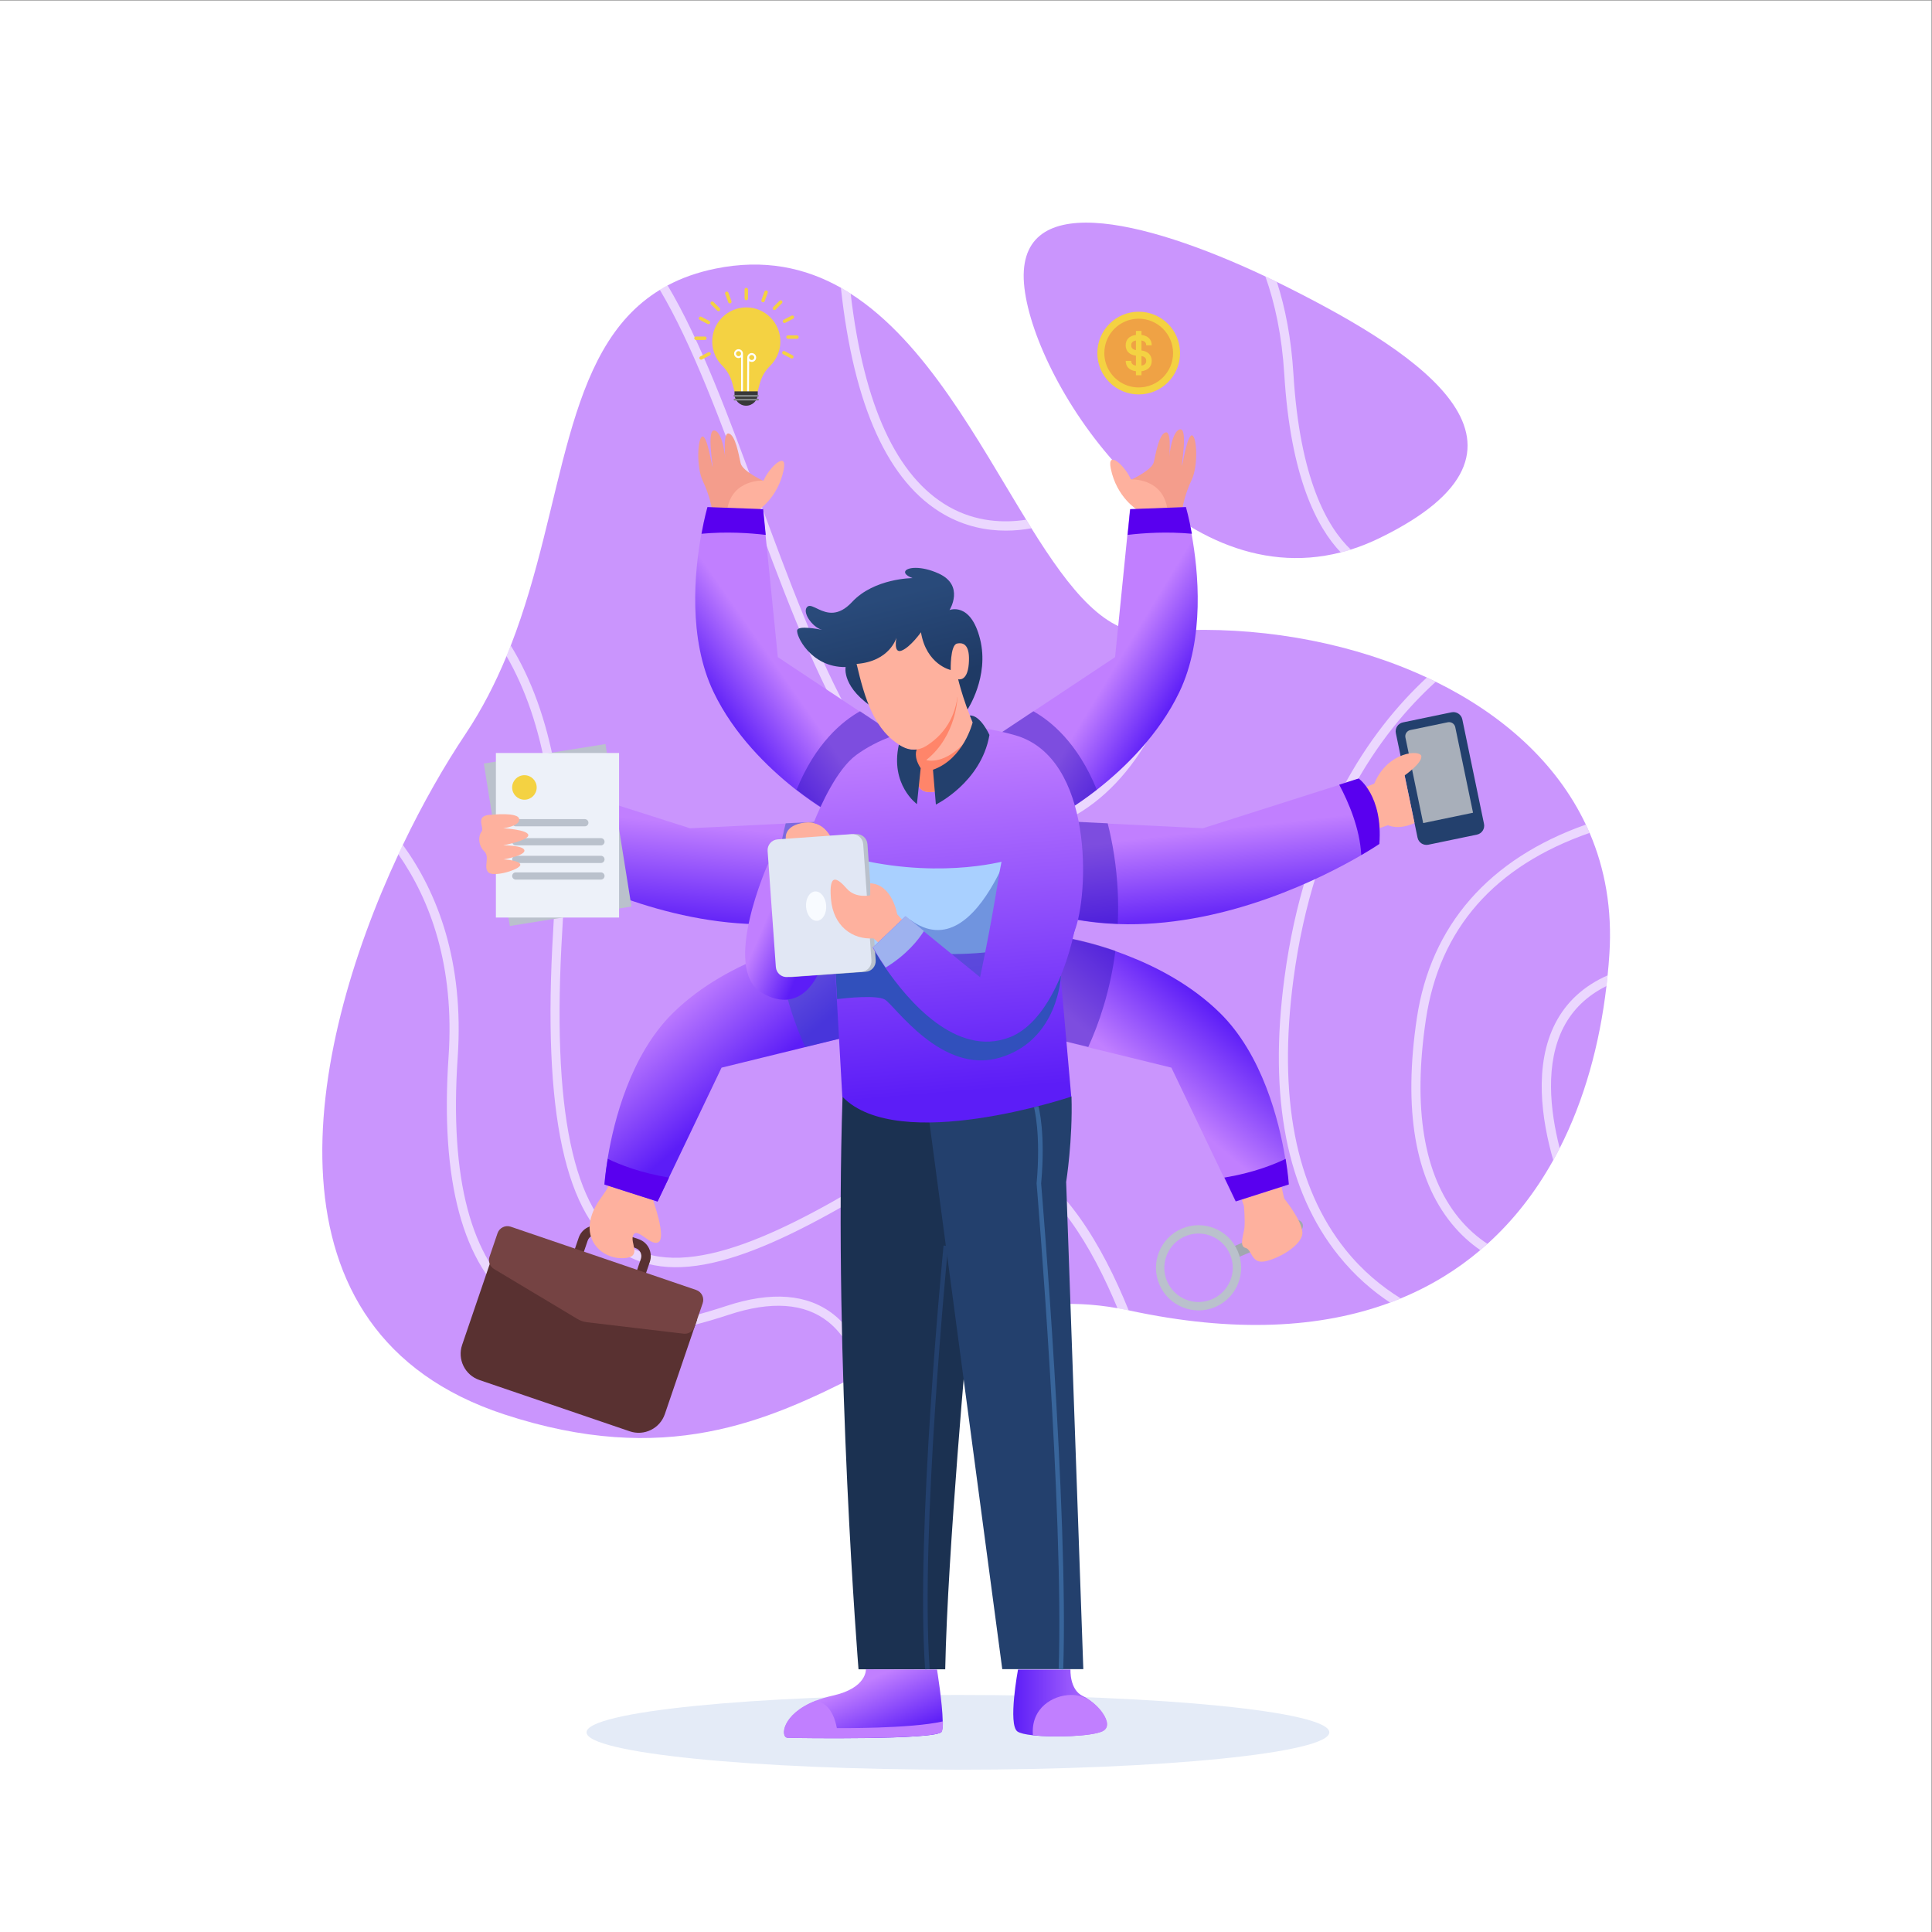<?xml version="1.0" encoding="UTF-8" standalone="no"?>
<!-- Created with Inkscape (http://www.inkscape.org/) -->

<svg
   version="1.1"
   id="svg1"
   width="666.667"
   height="666.667"
   viewBox="0 0 666.667 666.667"
   sodipodi:docname="skillI.svg"
   inkscape:version="1.3 (0e150ed, 2023-07-21)"
   xmlns:inkscape="http://www.inkscape.org/namespaces/inkscape"
   xmlns:sodipodi="http://sodipodi.sourceforge.net/DTD/sodipodi-0.dtd"
   xmlns="http://www.w3.org/2000/svg"
   xmlns:svg="http://www.w3.org/2000/svg">
  <rect x="0" y="0" width="666.667" height="666.667" fill="#808080" stroke="none"/>
  <defs
     id="defs1">
    <clipPath
       clipPathUnits="userSpaceOnUse"
       id="clipPath3">
      <path
         d="M 0,500 H 500 V 0 H 0 Z"
         transform="translate(-416.508,-253.081)"
         id="path3" />
    </clipPath>
    <clipPath
       clipPathUnits="userSpaceOnUse"
       id="clipPath5">
      <path
         d="M 0,500 H 500 V 0 H 0 Z"
         transform="translate(-357.075,-360.771)"
         id="path5" />
    </clipPath>
    <clipPath
       clipPathUnits="userSpaceOnUse"
       id="clipPath6">
      <path
         d="M 131.038,332.998 H 292.113 V 160.854 H 131.038 Z"
         transform="translate(-292.113,-160.854)"
         id="path6" />
    </clipPath>
    <clipPath
       clipPathUnits="userSpaceOnUse"
       id="clipPath8">
      <path
         d="M 0,500 H 500 V 0 H 0 Z"
         transform="matrix(1.333,0,0,-1.333,0,666.667)"
         id="path8" />
    </clipPath>
    <clipPath
       clipPathUnits="userSpaceOnUse"
       id="clipPath9">
      <path
         d="M 103.053,281.409 H 224.789 V 144.398 H 103.053 Z"
         transform="translate(-224.789,-145.509)"
         id="path9" />
    </clipPath>
    <clipPath
       clipPathUnits="userSpaceOnUse"
       id="clipPath11">
      <path
         d="M 0,500 H 500 V 0 H 0 Z"
         transform="matrix(1.333,0,0,-1.333,0,666.667)"
         id="path11" />
    </clipPath>
    <clipPath
       clipPathUnits="userSpaceOnUse"
       id="clipPath12">
      <path
         d="M 330.962,324.67 H 371.57 V 162.874 h -40.608 z"
         transform="translate(-334.724,-246.418)"
         id="path12" />
    </clipPath>
    <clipPath
       clipPathUnits="userSpaceOnUse"
       id="clipPath14">
      <path
         d="M 0,500 H 500 V 0 H 0 Z"
         transform="matrix(1.333,0,0,-1.333,0,666.667)"
         id="path14" />
    </clipPath>
    <clipPath
       clipPathUnits="userSpaceOnUse"
       id="clipPath15">
      <path
         d="m 365.258,286.607 h 46.135 V 176.459 h -46.135 z"
         transform="translate(-369.019,-236.152)"
         id="path15" />
    </clipPath>
    <clipPath
       clipPathUnits="userSpaceOnUse"
       id="clipPath17">
      <path
         d="M 0,500 H 500 V 0 H 0 Z"
         transform="matrix(1.333,0,0,-1.333,0,666.667)"
         id="path17" />
    </clipPath>
    <clipPath
       clipPathUnits="userSpaceOnUse"
       id="clipPath18">
      <path
         d="m 398.99,247.576 h 17.057 V 199.732 H 398.99 Z"
         transform="translate(-416.047,-247.576)"
         id="path18" />
    </clipPath>
    <clipPath
       clipPathUnits="userSpaceOnUse"
       id="clipPath20">
      <path
         d="M 0,500 H 500 V 0 H 0 Z"
         transform="matrix(1.333,0,0,-1.333,0,666.667)"
         id="path20" />
    </clipPath>
    <clipPath
       clipPathUnits="userSpaceOnUse"
       id="clipPath21">
      <path
         d="M 170.72,426.182 H 307.754 V 283.264 H 170.72 Z"
         transform="translate(-307.754,-336.967)"
         id="path21" />
    </clipPath>
    <clipPath
       clipPathUnits="userSpaceOnUse"
       id="clipPath23">
      <path
         d="M 0,500 H 500 V 0 H 0 Z"
         transform="matrix(1.333,0,0,-1.333,0,666.667)"
         id="path23" />
    </clipPath>
    <clipPath
       clipPathUnits="userSpaceOnUse"
       id="clipPath24">
      <path
         d="m 217.607,425.555 h 49.308 v -62.882 h -49.308 z"
         transform="translate(-266.915,-363.275)"
         id="path24" />
    </clipPath>
    <clipPath
       clipPathUnits="userSpaceOnUse"
       id="clipPath26">
      <path
         d="M 0,500 H 500 V 0 H 0 Z"
         transform="matrix(1.333,0,0,-1.333,0,666.667)"
         id="path26" />
    </clipPath>
    <clipPath
       clipPathUnits="userSpaceOnUse"
       id="clipPath27">
      <path
         d="m 327.471,428.473 h 22.114 v -71.435 h -22.114 z"
         transform="translate(-349.585,-357.771)"
         id="path27" />
    </clipPath>
    <clipPath
       clipPathUnits="userSpaceOnUse"
       id="clipPath29">
      <path
         d="M 0,500 H 500 V 0 H 0 Z"
         transform="matrix(1.333,0,0,-1.333,0,666.667)"
         id="path29" />
    </clipPath>
    <clipPath
       clipPathUnits="userSpaceOnUse"
       id="clipPath31">
      <path
         d="M 0,500 H 500 V 0 H 0 Z"
         transform="translate(-344.027,-51.675)"
         id="path31" />
    </clipPath>
    <linearGradient
       x1="0"
       y1="0"
       x2="1"
       y2="0"
       gradientUnits="userSpaceOnUse"
       gradientTransform="matrix(2.756,26.383,26.383,-2.756,171.066,260.956)"
       spreadMethod="pad"
       id="linearGradient32">
      <stop
         style="stop-color:#5c1df7;stop-opacity:1;"
         offset="0"
         id="stop31" />
      <stop
         style="stop-color:#c17fff;stop-opacity:1;"
         offset="1"
         id="stop32" />
    </linearGradient>
    <clipPath
       clipPathUnits="userSpaceOnUse"
       id="clipPath34">
      <path
         d="M 0,500 H 500 V 0 H 0 Z"
         transform="translate(-133.03,-281.598)"
         id="path34" />
    </clipPath>
    <clipPath
       clipPathUnits="userSpaceOnUse"
       id="clipPath35">
      <path
         d="m 200.639,287.481 h 13.903 v -26.556 h -13.903 z"
         transform="translate(-200.745,-260.925)"
         id="path35" />
    </clipPath>
    <clipPath
       clipPathUnits="userSpaceOnUse"
       id="clipPath37">
      <path
         d="M 0,500 H 500 V 0 H 0 Z"
         transform="matrix(1.333,0,0,-1.333,0,666.667)"
         id="path37" />
    </clipPath>
    <clipPath
       clipPathUnits="userSpaceOnUse"
       id="clipPath39">
      <path
         d="M 0,500 H 500 V 0 H 0 Z"
         transform="translate(-163.421,-265.395)"
         id="path39" />
    </clipPath>
    <clipPath
       clipPathUnits="userSpaceOnUse"
       id="clipPath41">
      <path
         d="M 0,500 H 500 V 0 H 0 Z"
         id="path41" />
    </clipPath>
    <clipPath
       clipPathUnits="userSpaceOnUse"
       id="clipPath43">
      <path
         d="M 0,500 H 500 V 0 H 0 Z"
         transform="translate(-138.895,-296.208)"
         id="path43" />
    </clipPath>
    <clipPath
       clipPathUnits="userSpaceOnUse"
       id="clipPath45">
      <path
         d="M 0,500 H 500 V 0 H 0 Z"
         transform="translate(-151.348,-286.142)"
         id="path45" />
    </clipPath>
    <clipPath
       clipPathUnits="userSpaceOnUse"
       id="clipPath47">
      <path
         d="M 0,500 H 500 V 0 H 0 Z"
         transform="translate(-155.521,-281.22)"
         id="path47" />
    </clipPath>
    <clipPath
       clipPathUnits="userSpaceOnUse"
       id="clipPath49">
      <path
         d="M 0,500 H 500 V 0 H 0 Z"
         transform="translate(-155.521,-276.655)"
         id="path49" />
    </clipPath>
    <clipPath
       clipPathUnits="userSpaceOnUse"
       id="clipPath51">
      <path
         d="M 0,500 H 500 V 0 H 0 Z"
         transform="translate(-155.521,-272.36)"
         id="path51" />
    </clipPath>
    <clipPath
       clipPathUnits="userSpaceOnUse"
       id="clipPath53">
      <path
         d="M 0,500 H 500 V 0 H 0 Z"
         transform="translate(-127.327,-289.147)"
         id="path53" />
    </clipPath>
    <clipPath
       clipPathUnits="userSpaceOnUse"
       id="clipPath55">
      <path
         d="M 0,500 H 500 V 0 H 0 Z"
         transform="translate(-150.722,-174.915)"
         id="path55" />
    </clipPath>
    <clipPath
       clipPathUnits="userSpaceOnUse"
       id="clipPath57">
      <path
         d="M 0,500 H 500 V 0 H 0 Z"
         transform="translate(-162.977,-129.577)"
         id="path57" />
    </clipPath>
    <clipPath
       clipPathUnits="userSpaceOnUse"
       id="clipPath59">
      <path
         d="M 0,500 H 500 V 0 H 0 Z"
         transform="translate(-176.912,-154.845)"
         id="path59" />
    </clipPath>
    <clipPath
       clipPathUnits="userSpaceOnUse"
       id="clipPath61">
      <path
         d="M 0,500 H 500 V 0 H 0 Z"
         transform="translate(-168.975,-189.467)"
         id="path61" />
    </clipPath>
    <linearGradient
       x1="0"
       y1="0"
       x2="1"
       y2="0"
       gradientUnits="userSpaceOnUse"
       gradientTransform="matrix(-18.901,22.052,22.052,18.901,192.152,217.399)"
       spreadMethod="pad"
       id="linearGradient62">
      <stop
         style="stop-color:#5c1df7;stop-opacity:1;"
         offset="0"
         id="stop61" />
      <stop
         style="stop-color:#c17fff;stop-opacity:1;"
         offset="1"
         id="stop62" />
    </linearGradient>
    <clipPath
       clipPathUnits="userSpaceOnUse"
       id="clipPath63">
      <path
         d="m 201.347,257.334 h 20.366 v -28.293 h -20.366 z"
         transform="translate(-202.741,-254.404)"
         id="path63" />
    </clipPath>
    <clipPath
       clipPathUnits="userSpaceOnUse"
       id="clipPath65">
      <path
         d="M 0,500 H 500 V 0 H 0 Z"
         transform="matrix(1.333,0,0,-1.333,0,666.667)"
         id="path65" />
    </clipPath>
    <clipPath
       clipPathUnits="userSpaceOnUse"
       id="clipPath67">
      <path
         d="M 0,500 H 500 V 0 H 0 Z"
         transform="translate(-157.283,-200.098)"
         id="path67" />
    </clipPath>
    <clipPath
       clipPathUnits="userSpaceOnUse"
       id="clipPath69">
      <path
         d="M 0,500 H 500 V 0 H 0 Z"
         transform="translate(-382.228,-284.001)"
         id="path69" />
    </clipPath>
    <clipPath
       clipPathUnits="userSpaceOnUse"
       id="clipPath71">
      <path
         d="M 0,500 H 500 V 0 H 0 Z"
         transform="translate(-381.221,-289.668)"
         id="path71" />
    </clipPath>
    <clipPath
       clipPathUnits="userSpaceOnUse"
       id="clipPath73">
      <path
         d="M 0,500 H 500 V 0 H 0 Z"
         transform="translate(-356.038,-285.334)"
         id="path73" />
    </clipPath>
    <linearGradient
       x1="0"
       y1="0"
       x2="1"
       y2="0"
       gradientUnits="userSpaceOnUse"
       gradientTransform="matrix(-2.756,24.02,24.02,2.756,319.156,261.476)"
       spreadMethod="pad"
       id="linearGradient74">
      <stop
         style="stop-color:#5c1df7;stop-opacity:1;"
         offset="0"
         id="stop73" />
      <stop
         style="stop-color:#c17fff;stop-opacity:1;"
         offset="1"
         id="stop74" />
    </linearGradient>
    <clipPath
       clipPathUnits="userSpaceOnUse"
       id="clipPath75">
      <path
         d="m 275.468,287.481 h 13.903 v -26.556 h -13.903 z"
         transform="translate(-289.267,-260.925)"
         id="path75" />
    </clipPath>
    <clipPath
       clipPathUnits="userSpaceOnUse"
       id="clipPath77">
      <path
         d="M 0,500 H 500 V 0 H 0 Z"
         transform="matrix(1.333,0,0,-1.333,0,666.667)"
         id="path77" />
    </clipPath>
    <clipPath
       clipPathUnits="userSpaceOnUse"
       id="clipPath79">
      <path
         d="M 0,500 H 500 V 0 H 0 Z"
         transform="translate(-351.617,-298.527)"
         id="path79" />
    </clipPath>
    <clipPath
       clipPathUnits="userSpaceOnUse"
       id="clipPath81">
      <path
         d="M 0,500 H 500 V 0 H 0 Z"
         transform="translate(-337.078,-183.358)"
         id="path81" />
    </clipPath>
    <clipPath
       clipPathUnits="userSpaceOnUse"
       id="clipPath83">
      <path
         d="M 0,500 H 500 V 0 H 0 Z"
         transform="translate(-318.33,-175.373)"
         id="path83" />
    </clipPath>
    <clipPath
       clipPathUnits="userSpaceOnUse"
       id="clipPath85">
      <path
         d="M 0,500 H 500 V 0 H 0 Z"
         transform="translate(-320.844,-191.144)"
         id="path85" />
    </clipPath>
    <linearGradient
       x1="0"
       y1="0"
       x2="1"
       y2="0"
       gradientUnits="userSpaceOnUse"
       gradientTransform="matrix(17.191,19.877,19.877,-17.191,298.379,218.073)"
       spreadMethod="pad"
       id="linearGradient86">
      <stop
         style="stop-color:#c17fff;stop-opacity:1;"
         offset="0"
         id="stop85" />
      <stop
         style="stop-color:#5c1df7;stop-opacity:1;"
         offset="1"
         id="stop86" />
    </linearGradient>
    <clipPath
       clipPathUnits="userSpaceOnUse"
       id="clipPath87">
      <path
         d="m 268.298,257.334 h 20.366 v -28.293 h -20.366 z"
         transform="translate(-287.27,-254.404)"
         id="path87" />
    </clipPath>
    <clipPath
       clipPathUnits="userSpaceOnUse"
       id="clipPath89">
      <path
         d="M 0,500 H 500 V 0 H 0 Z"
         transform="matrix(1.333,0,0,-1.333,0,666.667)"
         id="path89" />
    </clipPath>
    <clipPath
       clipPathUnits="userSpaceOnUse"
       id="clipPath91">
      <path
         d="M 0,500 H 500 V 0 H 0 Z"
         transform="translate(-316.874,-195.242)"
         id="path91" />
    </clipPath>
    <clipPath
       clipPathUnits="userSpaceOnUse"
       id="clipPath93">
      <path
         d="M 0,500 H 500 V 0 H 0 Z"
         transform="translate(-198.253,-375.221)"
         id="path93" />
    </clipPath>
    <clipPath
       clipPathUnits="userSpaceOnUse"
       id="clipPath95">
      <path
         d="M 0,500 H 500 V 0 H 0 Z"
         transform="translate(-195.966,-367.763)"
         id="path95" />
    </clipPath>
    <linearGradient
       x1="0"
       y1="0"
       x2="1"
       y2="0"
       gradientUnits="userSpaceOnUse"
       gradientTransform="matrix(15.751,11.026,11.026,-15.751,184.173,318.3)"
       spreadMethod="pad"
       id="linearGradient96">
      <stop
         style="stop-color:#5c1df7;stop-opacity:1;"
         offset="0"
         id="stop95" />
      <stop
         style="stop-color:#c17fff;stop-opacity:1;"
         offset="1"
         id="stop96" />
    </linearGradient>
    <clipPath
       clipPathUnits="userSpaceOnUse"
       id="clipPath97">
      <path
         d="m 206.155,315.928 h 25.174 v -26.781 h -25.174 z"
         transform="translate(-215.712,-289.147)"
         id="path97" />
    </clipPath>
    <clipPath
       clipPathUnits="userSpaceOnUse"
       id="clipPath99">
      <path
         d="M 0,500 H 500 V 0 H 0 Z"
         transform="matrix(1.333,0,0,-1.333,0,666.667)"
         id="path99" />
    </clipPath>
    <clipPath
       clipPathUnits="userSpaceOnUse"
       id="clipPath101">
      <path
         d="M 0,500 H 500 V 0 H 0 Z"
         transform="translate(-181.545,-361.863)"
         id="path101" />
    </clipPath>
    <clipPath
       clipPathUnits="userSpaceOnUse"
       id="clipPath103">
      <path
         d="M 0,500 H 500 V 0 H 0 Z"
         transform="translate(-201.957,-411.625)"
         id="path103" />
    </clipPath>
    <clipPath
       clipPathUnits="userSpaceOnUse"
       id="clipPath105">
      <path
         d="M 0,500 H 500 V 0 H 0 Z"
         transform="translate(-191.132,-407.82)"
         id="path105" />
    </clipPath>
    <clipPath
       clipPathUnits="userSpaceOnUse"
       id="clipPath107">
      <path
         d="M 0,500 H 500 V 0 H 0 Z"
         transform="translate(-194.546,-406.82)"
         id="path107" />
    </clipPath>
    <clipPath
       clipPathUnits="userSpaceOnUse"
       id="clipPath109">
      <path
         d="M 0,500 H 500 V 0 H 0 Z"
         transform="translate(-193.1,-395.006)"
         id="path109" />
    </clipPath>
    <clipPath
       clipPathUnits="userSpaceOnUse"
       id="clipPath111">
      <path
         d="M 0,500 H 500 V 0 H 0 Z"
         transform="translate(-196.127,-397.324)"
         id="path111" />
    </clipPath>
    <clipPath
       clipPathUnits="userSpaceOnUse"
       id="clipPath113">
      <path
         d="M 0,500 H 500 V 0 H 0 Z"
         transform="translate(-196.174,-396.343)"
         id="path113" />
    </clipPath>
    <clipPath
       clipPathUnits="userSpaceOnUse"
       id="clipPath115">
      <path
         d="M 0,500 H 500 V 0 H 0 Z"
         transform="translate(-182.431,-412.015)"
         id="path115" />
    </clipPath>
    <clipPath
       clipPathUnits="userSpaceOnUse"
       id="clipPath117">
      <path
         d="M 0,500 H 500 V 0 H 0 Z"
         transform="translate(-183.141,-416.157)"
         id="path117" />
    </clipPath>
    <clipPath
       clipPathUnits="userSpaceOnUse"
       id="clipPath119">
      <path
         d="M 0,500 H 500 V 0 H 0 Z"
         transform="translate(-183.289,-408.817)"
         id="path119" />
    </clipPath>
    <clipPath
       clipPathUnits="userSpaceOnUse"
       id="clipPath121">
      <path
         d="M 0,500 H 500 V 0 H 0 Z"
         transform="translate(-185.638,-419.589)"
         id="path121" />
    </clipPath>
    <clipPath
       clipPathUnits="userSpaceOnUse"
       id="clipPath123">
      <path
         d="M 0,500 H 500 V 0 H 0 Z"
         transform="translate(-188.47,-421.768)"
         id="path123" />
    </clipPath>
    <clipPath
       clipPathUnits="userSpaceOnUse"
       id="clipPath125">
      <path
         d="M 0,500 H 500 V 0 H 0 Z"
         transform="translate(-203.933,-412.312)"
         id="path125" />
    </clipPath>
    <clipPath
       clipPathUnits="userSpaceOnUse"
       id="clipPath127">
      <path
         d="M 0,500 H 500 V 0 H 0 Z"
         transform="translate(-203.224,-416.454)"
         id="path127" />
    </clipPath>
    <clipPath
       clipPathUnits="userSpaceOnUse"
       id="clipPath129">
      <path
         d="M 0,500 H 500 V 0 H 0 Z"
         transform="translate(-203.075,-409.114)"
         id="path129" />
    </clipPath>
    <clipPath
       clipPathUnits="userSpaceOnUse"
       id="clipPath131">
      <path
         d="M 0,500 H 500 V 0 H 0 Z"
         transform="translate(-200.726,-419.886)"
         id="path131" />
    </clipPath>
    <clipPath
       clipPathUnits="userSpaceOnUse"
       id="clipPath133">
      <path
         d="M 0,500 H 500 V 0 H 0 Z"
         transform="translate(-197.894,-422.065)"
         id="path133" />
    </clipPath>
    <clipPath
       clipPathUnits="userSpaceOnUse"
       id="clipPath135">
      <path
         d="M 0,500 H 500 V 0 H 0 Z"
         transform="translate(-192.691,-422.751)"
         id="path135" />
    </clipPath>
    <clipPath
       clipPathUnits="userSpaceOnUse"
       id="clipPath137">
      <path
         d="M 0,500 H 500 V 0 H 0 Z"
         transform="translate(-292.038,-375.516)"
         id="path137" />
    </clipPath>
    <clipPath
       clipPathUnits="userSpaceOnUse"
       id="clipPath139">
      <path
         d="M 0,500 H 500 V 0 H 0 Z"
         transform="translate(-294.325,-368.058)"
         id="path139" />
    </clipPath>
    <linearGradient
       x1="0"
       y1="0"
       x2="1"
       y2="0"
       gradientUnits="userSpaceOnUse"
       gradientTransform="matrix(-15.554,9.451,9.451,15.554,305.287,320.042)"
       spreadMethod="pad"
       id="linearGradient140">
      <stop
         style="stop-color:#5c1df7;stop-opacity:1;"
         offset="0"
         id="stop139" />
      <stop
         style="stop-color:#c17fff;stop-opacity:1;"
         offset="1"
         id="stop140" />
    </linearGradient>
    <clipPath
       clipPathUnits="userSpaceOnUse"
       id="clipPath141">
      <path
         d="m 258.682,315.928 h 25.174 v -26.781 h -25.174 z"
         transform="translate(-274.299,-289.147)"
         id="path141" />
    </clipPath>
    <clipPath
       clipPathUnits="userSpaceOnUse"
       id="clipPath143">
      <path
         d="M 0,500 H 500 V 0 H 0 Z"
         transform="matrix(1.333,0,0,-1.333,0,666.667)"
         id="path143" />
    </clipPath>
    <clipPath
       clipPathUnits="userSpaceOnUse"
       id="clipPath145">
      <path
         d="M 0,500 H 500 V 0 H 0 Z"
         transform="translate(-292.501,-368.24)"
         id="path145" />
    </clipPath>
    <clipPath
       clipPathUnits="userSpaceOnUse"
       id="clipPath147">
      <path
         d="M 0,500 H 500 V 0 H 0 Z"
         transform="translate(-304.22,-408.627)"
         id="path147" />
    </clipPath>
    <clipPath
       clipPathUnits="userSpaceOnUse"
       id="clipPath149">
      <path
         d="M 0,500 H 500 V 0 H 0 Z"
         transform="translate(-294.695,-399.729)"
         id="path149" />
    </clipPath>
    <clipPath
       clipPathUnits="userSpaceOnUse"
       id="clipPath151">
      <path
         d="M 0,500 H 500 V 0 H 0 Z"
         transform="translate(-295.412,-405.37)"
         id="path151" />
    </clipPath>
    <clipPath
       clipPathUnits="userSpaceOnUse"
       id="clipPath153">
      <path
         d="M 0,500 H 500 V 0 H 0 Z"
         transform="translate(-244.624,-67.989)"
         id="path153" />
    </clipPath>
    <clipPath
       clipPathUnits="userSpaceOnUse"
       id="clipPath155">
      <path
         d="M 0,500 H 500 V 0 H 0 Z"
         transform="translate(-239.425,-67.948)"
         id="path155" />
    </clipPath>
    <linearGradient
       x1="0"
       y1="0"
       x2="1"
       y2="0"
       gradientUnits="userSpaceOnUse"
       gradientTransform="matrix(-6.941,15.949,15.949,6.941,227.931,47.662)"
       spreadMethod="pad"
       id="linearGradient156">
      <stop
         style="stop-color:#5c1df7;stop-opacity:1;"
         offset="0"
         id="stop155" />
      <stop
         style="stop-color:#c17fff;stop-opacity:1;"
         offset="1"
         id="stop156" />
    </linearGradient>
    <clipPath
       clipPathUnits="userSpaceOnUse"
       id="clipPath158">
      <path
         d="M 0,500 H 500 V 0 H 0 Z"
         transform="translate(-244.033,-54.511)"
         id="path158" />
    </clipPath>
    <linearGradient
       x1="0"
       y1="0"
       x2="1"
       y2="0"
       gradientUnits="userSpaceOnUse"
       gradientTransform="matrix(24.231,0,0,-24.231,262.301,59.284)"
       spreadMethod="pad"
       id="linearGradient159">
      <stop
         style="stop-color:#5c1df7;stop-opacity:1;"
         offset="0"
         id="stop158" />
      <stop
         style="stop-color:#c17fff;stop-opacity:1;"
         offset="1"
         id="stop159" />
    </linearGradient>
    <clipPath
       clipPathUnits="userSpaceOnUse"
       id="clipPath161">
      <path
         d="M 0,500 H 500 V 0 H 0 Z"
         transform="translate(-285.238,-51.899)"
         id="path161" />
    </clipPath>
    <clipPath
       clipPathUnits="userSpaceOnUse"
       id="clipPath163">
      <path
         d="M 0,500 H 500 V 0 H 0 Z"
         transform="translate(-240.015,-213.414)"
         id="path163" />
    </clipPath>
    <clipPath
       clipPathUnits="userSpaceOnUse"
       id="clipPath165">
      <path
         d="M 0,500 H 500 V 0 H 0 Z"
         transform="translate(-275.161,-67.97)"
         id="path165" />
    </clipPath>
    <linearGradient
       x1="0"
       y1="0"
       x2="1"
       y2="0"
       gradientUnits="userSpaceOnUse"
       gradientTransform="matrix(-12.109,5.168,5.168,12.109,209.528,254.918)"
       spreadMethod="pad"
       id="linearGradient166">
      <stop
         style="stop-color:#5c1df7;stop-opacity:1;"
         offset="0"
         id="stop165" />
      <stop
         style="stop-color:#c17fff;stop-opacity:1;"
         offset="1"
         id="stop166" />
    </linearGradient>
    <clipPath
       clipPathUnits="userSpaceOnUse"
       id="clipPath168">
      <path
         d="M 0,500 H 500 V 0 H 0 Z"
         transform="translate(-203.425,-282.475)"
         id="path168" />
    </clipPath>
    <linearGradient
       x1="0"
       y1="0"
       x2="1"
       y2="0"
       gradientUnits="userSpaceOnUse"
       gradientTransform="matrix(-7.876,90.963,90.963,7.876,250.653,217.624)"
       spreadMethod="pad"
       id="linearGradient169">
      <stop
         style="stop-color:#5c1df7;stop-opacity:1;"
         offset="0"
         id="stop168" />
      <stop
         style="stop-color:#c17fff;stop-opacity:1;"
         offset="1"
         id="stop169" />
    </linearGradient>
    <clipPath
       clipPathUnits="userSpaceOnUse"
       id="clipPath171">
      <path
         d="M 0,500 H 500 V 0 H 0 Z"
         transform="translate(-274.57,-247.458)"
         id="path171" />
    </clipPath>
    <clipPath
       clipPathUnits="userSpaceOnUse"
       id="clipPath173">
      <path
         d="M 0,500 H 500 V 0 H 0 Z"
         transform="translate(-261.162,-277.479)"
         id="path173" />
    </clipPath>
    <clipPath
       clipPathUnits="userSpaceOnUse"
       id="clipPath174">
      <path
         d="M 230.328,291.234 H 265.1 v -50.967 h -34.772 z"
         transform="translate(-265.101,-291.234)"
         id="path174" />
    </clipPath>
    <clipPath
       clipPathUnits="userSpaceOnUse"
       id="clipPath176">
      <path
         d="M 0,500 H 500 V 0 H 0 Z"
         transform="matrix(1.333,0,0,-1.333,0,666.667)"
         id="path176" />
    </clipPath>
    <linearGradient
       x1="0"
       y1="0"
       x2="1"
       y2="0"
       gradientUnits="userSpaceOnUse"
       gradientTransform="matrix(-5.71,22.839,22.839,5.71,233.362,322.262)"
       spreadMethod="pad"
       id="linearGradient177">
      <stop
         style="stop-opacity:1;stop-color:#1f3a65"
         offset="0"
         id="stop176" />
      <stop
         style="stop-opacity:1;stop-color:#294a7a"
         offset="1"
         id="stop177" />
    </linearGradient>
    <clipPath
       clipPathUnits="userSpaceOnUse"
       id="clipPath179">
      <path
         d="M 0,500 H 500 V 0 H 0 Z"
         transform="translate(-253.708,-308.686)"
         id="path179" />
    </clipPath>
    <clipPath
       clipPathUnits="userSpaceOnUse"
       id="clipPath181">
      <path
         d="M 0,500 H 500 V 0 H 0 Z"
         transform="translate(-252.633,-305.627)"
         id="path181" />
    </clipPath>
    <clipPath
       clipPathUnits="userSpaceOnUse"
       id="clipPath183">
      <path
         d="M 0,500 H 500 V 0 H 0 Z"
         transform="translate(-250.992,-314.827)"
         id="path183" />
    </clipPath>
    <clipPath
       clipPathUnits="userSpaceOnUse"
       id="clipPath185">
      <path
         d="M 0,500 H 500 V 0 H 0 Z"
         transform="translate(-238.274,-301.192)"
         id="path185" />
    </clipPath>
    <clipPath
       clipPathUnits="userSpaceOnUse"
       id="clipPath187">
      <path
         d="M 0,500 H 500 V 0 H 0 Z"
         transform="translate(-221.686,-328.178)"
         id="path187" />
    </clipPath>
    <clipPath
       clipPathUnits="userSpaceOnUse"
       id="clipPath189">
      <path
         d="M 0,500 H 500 V 0 H 0 Z"
         transform="translate(-224.03,-248.498)"
         id="path189" />
    </clipPath>
    <clipPath
       clipPathUnits="userSpaceOnUse"
       id="clipPath191">
      <path
         d="M 0,500 H 500 V 0 H 0 Z"
         transform="translate(-222.929,-248.498)"
         id="path191" />
    </clipPath>
    <clipPath
       clipPathUnits="userSpaceOnUse"
       id="clipPath193">
      <path
         d="M 0,500 H 500 V 0 H 0 Z"
         transform="translate(-213.811,-265.684)"
         id="path193" />
    </clipPath>
    <clipPath
       clipPathUnits="userSpaceOnUse"
       id="clipPath195">
      <path
         d="M 0,500 H 500 V 0 H 0 Z"
         transform="translate(-232.192,-263.392)"
         id="path195" />
    </clipPath>
    <linearGradient
       x1="0"
       y1="0"
       x2="1"
       y2="0"
       gradientUnits="userSpaceOnUse"
       gradientTransform="matrix(-7.876,90.963,90.963,7.876,256.997,218.174)"
       spreadMethod="pad"
       id="linearGradient196">
      <stop
         style="stop-color:#5c1df7;stop-opacity:1;"
         offset="0"
         id="stop195" />
      <stop
         style="stop-color:#c17fff;stop-opacity:1;"
         offset="1"
         id="stop196" />
    </linearGradient>
    <clipPath
       clipPathUnits="userSpaceOnUse"
       id="clipPath198">
      <path
         d="M 0,500 H 500 V 0 H 0 Z"
         transform="translate(-239.119,-259.058)"
         id="path198" />
    </clipPath>
  </defs>
  <sodipodi:namedview
     id="namedview1"
     pagecolor="#ffffff"
     bordercolor="#000000"
     borderopacity="0.25"
     inkscape:showpageshadow="2"
     inkscape:pageopacity="0.0"
     inkscape:pagecheckerboard="0"
     inkscape:deskcolor="#d1d1d1"
     inkscape:zoom="1.194"
     inkscape:cx="334.58961"
     inkscape:cy="333.33333"
     inkscape:window-width="1920"
     inkscape:window-height="1000"
     inkscape:window-x="0"
     inkscape:window-y="0"
     inkscape:window-maximized="1"
     inkscape:current-layer="layer-MC0">
    <inkscape:page
       x="0"
       y="0"
       inkscape:label="1"
       id="page1"
       width="666.667"
       height="666.667"
       margin="0"
       bleed="0" />
  </sodipodi:namedview>
  <g
     id="layer-MC0"
     inkscape:groupmode="layer"
     inkscape:label="BACKGROUND">
    <path
       id="path1"
       d="M 0,0 H 500 V 500 H 0 Z"
       style="fill:#ffffff;fill-opacity:1;fill-rule:nonzero;stroke:none"
       transform="matrix(1.333,0,0,-1.333,0,666.667)" />
  </g>
  <g
     id="layer-MC1"
     inkscape:groupmode="layer"
     inkscape:label="OBJECTS">
    <path
       id="path2"
       d="m 0,0 c -0.118,-1.843 -0.271,-3.686 -0.461,-5.504 -0.083,-0.922 -0.188,-1.831 -0.295,-2.753 v -0.012 c -1.772,-15.169 -5.729,-29.475 -12.109,-41.973 v -0.011 c -0.531,-1.052 -1.086,-2.08 -1.665,-3.096 -4.548,-8.175 -10.196,-15.487 -17.024,-21.653 -0.614,-0.556 -1.228,-1.099 -1.854,-1.62 -5.989,-5.079 -12.841,-9.308 -20.591,-12.498 -0.909,-0.378 -1.819,-0.744 -2.752,-1.087 h -0.012 c -17.827,-6.615 -40.201,-7.95 -67.632,-2.02 -0.023,0 -0.046,0.013 -0.07,0.013 -0.945,0.2 -1.89,0.389 -2.824,0.543 -25.434,4.536 -44.347,-5.6 -64.43,-15.901 -0.732,-0.366 -1.453,-0.744 -2.185,-1.11 -24.206,-12.346 -50.514,-24.171 -92.227,-10.455 -64.371,21.181 -51.388,93.467 -27.324,145.009 0.378,0.826 0.768,1.641 1.158,2.457 5.15,10.738 10.75,20.507 16.172,28.611 4.335,6.498 7.797,13.302 10.656,20.237 0.378,0.909 0.744,1.819 1.098,2.74 14.33,36.775 13.09,76.503 38.583,92.026 0.649,0.414 1.323,0.804 2.008,1.158 3.603,1.925 7.702,3.39 12.404,4.347 12.534,2.552 23.189,0.272 32.475,-4.973 0.862,-0.496 1.713,-1.004 2.54,-1.548 19.527,-12.522 32.912,-38.169 45.41,-58.511 0.449,-0.756 0.91,-1.489 1.358,-2.221 9.947,-15.936 19.434,-28.045 31.153,-26.899 2.374,0.236 4.772,0.402 7.182,0.508 0.839,0.035 1.665,0.059 2.504,0.083 20.851,0.519 42.812,-3.603 61.513,-12.298 0.779,-0.355 1.547,-0.721 2.303,-1.099 17.07,-8.411 31.175,-20.744 38.842,-36.964 0.343,-0.709 0.661,-1.429 0.981,-2.15 C -1.146,22.126 0.756,11.66 0,0"
       style="fill:#8100fa;fill-opacity:0.416;fill-rule:nonzero;stroke:none"
       transform="matrix(1.333,0,0,-1.333,555.344,329.226)"
       clip-path="url(#clipPath3)" />
    <path
       id="path4"
       d="m 0,0 c -2.517,-1.229 -5.009,-2.221 -7.49,-3 -0.874,-0.272 -1.737,-0.521 -2.599,-0.733 -43.213,-11.022 -78.901,42.941 -81.89,68.47 -3.024,25.848 30.348,18.075 62.375,2.965 1.003,-0.472 1.996,-0.945 2.988,-1.429 1.028,-0.508 2.067,-1.016 3.095,-1.536 C 10.938,47.407 47.619,23.225 0,0"
       style="fill:#ca95fd;fill-opacity:1;fill-rule:nonzero;stroke:none"
       transform="matrix(1.333,0,0,-1.333,476.1,185.639)"
       clip-path="url(#clipPath5)" />
    <g
       opacity="0.62"
       id="g7"
       clip-path="url(#clipPath8)">
      <path
         d="m 0,0 c -0.023,0 -0.047,0.013 -0.07,0.013 -0.946,0.2 -1.891,0.389 -2.825,0.543 -6.591,15.9 -16.171,31.92 -29.237,37.719 -8.907,3.958 -18.677,2.73 -29.037,-3.673 -30.373,-18.772 -53.846,-29.344 -69.652,-19.894 -15.097,9.025 -21.028,36.444 -18.157,83.828 1.819,30.041 -2.245,53.786 -12.097,70.868 0.378,0.909 0.744,1.819 1.099,2.741 10.786,-17.614 15.263,-42.328 13.349,-73.751 -2.811,-46.415 2.752,-73.124 17.023,-81.654 15.641,-9.368 41.547,4.017 67.194,19.87 11.057,6.84 21.571,8.127 31.234,3.828 C -16.905,34.094 -6.769,16.764 0,0"
         style="fill:#ffffff;fill-opacity:1;fill-rule:nonzero;stroke:none"
         transform="matrix(1.333,0,0,-1.333,389.484,452.195)"
         clip-path="url(#clipPath6)"
         id="path7" />
    </g>
    <g
       opacity="0.62"
       id="g10"
       clip-path="url(#clipPath11)">
      <path
         d="m 0,0 c -0.732,-0.366 -1.453,-0.744 -2.186,-1.11 -1.535,5.197 -4.099,10.217 -8.304,13.549 -6.084,4.82 -14.731,5.422 -25.706,1.795 -24.3,-8.045 -42.835,-7.288 -55.121,2.234 -13.739,10.643 -19.599,32.368 -17.413,64.548 1.595,23.508 -4.678,40.46 -13.006,52.427 0.378,0.827 0.768,1.642 1.157,2.457 8.978,-12.38 15.901,-30.148 14.212,-55.049 -2.138,-31.341 3.426,-52.381 16.503,-62.517 11.613,-9.014 29.427,-9.64 52.924,-1.855 11.79,3.899 21.181,3.155 27.926,-2.197 C -4.465,10.667 -1.677,5.422 0,0"
         style="fill:#ffffff;fill-opacity:1;fill-rule:nonzero;stroke:none"
         transform="matrix(1.333,0,0,-1.333,299.719,472.655)"
         clip-path="url(#clipPath9)"
         id="path10" />
    </g>
    <g
       opacity="0.62"
       id="g13"
       clip-path="url(#clipPath14)">
      <path
         d="m 0,0 c -3.992,-30.219 0.556,-53.728 13.526,-69.888 4.443,-5.54 9.44,-9.592 14.259,-12.569 -0.909,-0.378 -1.819,-0.744 -2.752,-1.087 h -0.012 c -4.512,2.989 -9.12,6.935 -13.301,12.145 C -1.7,-54.72 -6.426,-30.597 -2.339,0.307 2.966,40.437 19.658,64.442 34.543,78.251 35.322,77.897 36.09,77.531 36.847,77.153 22.115,63.756 5.305,40.095 0,0"
         style="fill:#ffffff;fill-opacity:1;fill-rule:nonzero;stroke:none"
         transform="matrix(1.333,0,0,-1.333,446.298,338.109)"
         clip-path="url(#clipPath12)"
         id="path13" />
    </g>
    <g
       opacity="0.62"
       id="g16"
       clip-path="url(#clipPath17)">
      <path
         d="m 0,0 c -3.414,-22.941 -0.567,-40.225 8.493,-51.341 2.363,-2.894 4.939,-5.092 7.443,-6.733 -0.615,-0.556 -1.229,-1.099 -1.855,-1.619 -2.505,1.725 -5.056,3.958 -7.419,6.864 -9.498,11.659 -12.521,29.545 -9.002,53.183 3.592,24.017 18.653,41.229 43.734,50.101 0.342,-0.709 0.661,-1.43 0.98,-2.15 C 17.743,39.728 3.496,23.497 0,0"
         style="fill:#ffffff;fill-opacity:1;fill-rule:nonzero;stroke:none"
         transform="matrix(1.333,0,0,-1.333,492.025,351.797)"
         clip-path="url(#clipPath15)"
         id="path16" />
    </g>
    <g
       opacity="0.62"
       id="g19"
       clip-path="url(#clipPath20)">
      <path
         d="m 0,0 c -0.083,-0.922 -0.188,-1.831 -0.295,-2.753 v -0.012 c -4.985,-2.468 -8.695,-6.025 -11.081,-10.62 -4.855,-9.356 -3.532,-21.571 -1.028,-31.352 -0.012,-0.012 -0.012,-0.012 0,-0.012 -0.532,-1.052 -1.086,-2.079 -1.665,-3.096 -3.025,10.502 -5.08,24.608 0.59,35.547 C -10.632,-6.816 -6.119,-2.706 0,0"
         style="fill:#ffffff;fill-opacity:1;fill-rule:nonzero;stroke:none"
         transform="matrix(1.333,0,0,-1.333,554.729,336.565)"
         clip-path="url(#clipPath18)"
         id="path19" />
    </g>
    <g
       opacity="0.62"
       id="g22"
       clip-path="url(#clipPath23)">
      <path
         d="m 0,0 c -1.264,-5.623 -3.083,-11.979 -5.682,-18.275 -9.581,-23.225 -25.446,-35.429 -45.977,-35.429 -0.816,0 -1.618,0.012 -2.445,0.048 -27.951,1.287 -44.017,44.855 -59.552,86.993 -7.619,20.65 -15.003,40.662 -23.378,54.72 0.649,0.413 1.323,0.803 2.008,1.157 8.553,-14.306 15.948,-34.377 23.579,-55.062 15.275,-41.417 31.07,-84.24 57.461,-85.445 33.443,-1.536 46.497,29.97 51.482,51.21 C -1.665,-0.047 -0.839,-0.023 0,0"
         style="fill:#ffffff;fill-opacity:1;fill-rule:nonzero;stroke:none"
         transform="matrix(1.333,0,0,-1.333,410.339,217.377)"
         clip-path="url(#clipPath21)"
         id="path22" />
    </g>
    <g
       opacity="0.62"
       id="g25"
       clip-path="url(#clipPath26)">
      <path
         d="m 0,0 c -2.02,-0.366 -4.252,-0.603 -6.615,-0.603 -4.938,0 -10.478,1.04 -15.96,4.171 -14.436,8.245 -23.402,27.962 -26.734,58.712 0.863,-0.496 1.714,-1.004 2.54,-1.548 C -43.39,31.825 -34.884,13.326 -21.405,5.623 -14.353,1.595 -7.063,1.347 -1.358,2.221 -0.909,1.465 -0.448,0.732 0,0"
         style="fill:#ffffff;fill-opacity:1;fill-rule:nonzero;stroke:none"
         transform="matrix(1.333,0,0,-1.333,355.887,182.299)"
         clip-path="url(#clipPath24)"
         id="path25" />
    </g>
    <g
       opacity="0.62"
       id="g28"
       clip-path="url(#clipPath29)">
      <path
         d="m 0,0 c -0.874,-0.272 -1.736,-0.52 -2.599,-0.732 -6.237,6.521 -12.995,19.633 -14.613,46.036 -0.614,10.065 -2.422,18.441 -4.902,25.399 1.004,-0.473 1.996,-0.945 2.988,-1.43 2.174,-6.733 3.71,-14.613 4.277,-23.827 C -13.195,18.358 -6.131,5.812 0,0"
         style="fill:#ffffff;fill-opacity:1;fill-rule:nonzero;stroke:none"
         transform="matrix(1.333,0,0,-1.333,466.113,189.639)"
         clip-path="url(#clipPath27)"
         id="path28" />
    </g>
    <path
       id="path30"
       d="m 0,0 c 0,-5.343 -43.043,-9.675 -96.139,-9.675 -53.096,0 -96.139,4.332 -96.139,9.675 0,5.344 43.043,9.676 96.139,9.676 C -43.043,9.676 0,5.344 0,0"
       style="fill:#e4ebf7;fill-opacity:1;fill-rule:nonzero;stroke:none"
       transform="matrix(1.333,0,0,-1.333,458.703,597.767)"
       clip-path="url(#clipPath31)" />
    <path
       id="path32"
       d="m 133.03,281.598 c 0,0 1.678,-1.146 4.69,-2.894 v 0 c 9.865,-5.741 34.034,-17.992 60.509,-17.838 v 0 c 0.837,0 1.677,0.023 2.516,0.058 v 0 c 0.944,0.036 1.89,0.083 2.835,0.154 v 0 c 2.54,0.189 5.08,0.497 7.643,0.934 v 0 l 3.32,25.469 -8.79,-0.425 -2.41,-0.119 -1.429,-0.07 -23.296,-1.147 -35.191,11.2 -5.033,1.606 c 0,0 -6.297,-4.406 -5.364,-16.928"
       transform="matrix(1.333,0,0,-1.333,0,666.667)"
       style="fill:url(#linearGradient32);stroke:none" />
    <path
       id="path33"
       d="m 0,0 c 0,0 1.678,-1.146 4.69,-2.895 0.354,6.912 3.32,13.74 5.706,18.217 L 5.363,16.929 C 5.363,16.929 -0.933,12.522 0,0"
       style="fill:#fafcff;fill-opacity:1;fill-rule:nonzero;stroke:#0c6bf4;stroke-width:1.181;stroke-linecap:butt;stroke-linejoin:miter;stroke-miterlimit:10;stroke-dasharray:none;stroke-opacity:1"
       transform="matrix(1.333,0,0,-1.333,177.374,291.203)"
       clip-path="url(#clipPath34)" />
    <g
       opacity="0.47"
       id="g36"
       clip-path="url(#clipPath37)">
      <path
         d="m 0,0 c 0.945,0.036 1.89,0.083 2.835,0.153 2.54,0.189 5.08,0.497 7.644,0.934 L 13.798,26.556 5.009,26.131 2.599,26.013 C 1.949,23.473 1.382,20.744 0.933,17.779 -0.036,11.459 -0.272,5.505 0,0"
         style="fill:#3150bc;fill-opacity:1;fill-rule:nonzero;stroke:none"
         transform="matrix(1.333,0,0,-1.333,267.659,318.767)"
         clip-path="url(#clipPath35)"
         id="path36" />
    </g>
    <path
       id="path38"
       d="m 0,0 -31.485,-5.04 -6.732,42.058 31.484,5.04 z"
       style="fill:#bac1cc;fill-opacity:1;fill-rule:nonzero;stroke:none"
       transform="matrix(1.333,0,0,-1.333,217.895,312.807)"
       clip-path="url(#clipPath39)" />
    <path
       id="path40"
       d="M 160.255,262.607 H 128.37 V 305.2 h 31.885 z"
       style="fill:#edf1f9;fill-opacity:1;fill-rule:nonzero;stroke:none"
       transform="matrix(1.333,0,0,-1.333,0,666.667)"
       clip-path="url(#clipPath41)" />
    <path
       id="path42"
       d="m 0,0 c 0,-1.753 -1.421,-3.175 -3.175,-3.175 -1.753,0 -3.175,1.422 -3.175,3.175 0,1.753 1.422,3.175 3.175,3.175 C -1.421,3.175 0,1.753 0,0"
       style="fill:#f4d242;fill-opacity:1;fill-rule:nonzero;stroke:none"
       transform="matrix(1.333,0,0,-1.333,185.193,271.723)"
       clip-path="url(#clipPath43)" />
    <path
       id="path44"
       d="m 0,0 h -17.868 c -0.516,0 -0.935,0.419 -0.935,0.936 0,0.516 0.419,0.935 0.935,0.935 H 0 C 0.517,1.871 0.935,1.452 0.935,0.936 0.935,0.419 0.517,0 0,0"
       style="fill:#bac1cc;fill-opacity:1;fill-rule:nonzero;stroke:none"
       transform="matrix(1.333,0,0,-1.333,201.797,285.144)"
       clip-path="url(#clipPath45)" />
    <path
       id="path46"
       d="m 0,0 h -22.041 c -0.517,0 -0.935,0.418 -0.935,0.935 0,0.517 0.418,0.935 0.935,0.935 H 0 C 0.517,1.87 0.935,1.452 0.935,0.935 0.935,0.418 0.517,0 0,0"
       style="fill:#bac1cc;fill-opacity:1;fill-rule:nonzero;stroke:none"
       transform="matrix(1.333,0,0,-1.333,207.361,291.706)"
       clip-path="url(#clipPath47)" />
    <path
       id="path48"
       d="m 0,0 h -22.041 c -0.517,0 -0.935,0.418 -0.935,0.935 0,0.517 0.418,0.936 0.935,0.936 H 0 C 0.517,1.871 0.935,1.452 0.935,0.935 0.935,0.418 0.517,0 0,0"
       style="fill:#bac1cc;fill-opacity:1;fill-rule:nonzero;stroke:none"
       transform="matrix(1.333,0,0,-1.333,207.361,297.794)"
       clip-path="url(#clipPath49)" />
    <path
       id="path50"
       d="m 0,0 h -22.041 c -0.517,0 -0.935,0.419 -0.935,0.936 0,0.516 0.418,0.935 0.935,0.935 H 0 C 0.517,1.871 0.935,1.452 0.935,0.936 0.935,0.419 0.517,0 0,0"
       style="fill:#bac1cc;fill-opacity:1;fill-rule:nonzero;stroke:none"
       transform="matrix(1.333,0,0,-1.333,207.361,303.52)"
       clip-path="url(#clipPath51)" />
    <path
       id="path52"
       d="m 0,0 c 0,0 6.842,0.736 7.039,-1.134 0.197,-1.871 -4.135,-2.363 -4.135,-2.363 0,0 6.301,-0.342 6.497,-1.746 0.197,-1.404 -6.497,-2.684 -6.497,-2.684 0,0 5.366,0.039 5.489,-1.328 0.123,-1.367 -5.391,-2.302 -5.391,-2.302 0,0 4.234,-0.209 4.332,-1.391 0.099,-1.181 -6.891,-3.347 -8.269,-1.969 -1.378,1.379 0.492,3.941 -1.083,5.465 -1.575,1.525 -1.575,3.986 -0.689,5.069 C -1.821,-3.3 -4.773,-0.04 0,0"
       style="fill:#feb19e;fill-opacity:1;fill-rule:nonzero;stroke:none"
       transform="matrix(1.333,0,0,-1.333,169.769,281.137)"
       clip-path="url(#clipPath53)" />
    <path
       id="path54"
       d="m 0,0 13.781,-4.702 1.365,4.001 c 0.39,1.141 -0.223,2.388 -1.364,2.778 L 4.143,5.365 C 3.001,5.755 1.754,5.143 1.365,4.001 Z m 15.305,-7.805 -18.408,6.282 2.155,6.313 c 0.825,2.418 3.462,3.714 5.88,2.889 L 14.571,4.39 c 2.418,-0.826 3.714,-3.462 2.888,-5.88 z"
       style="fill:#593131;fill-opacity:1;fill-rule:nonzero;stroke:none"
       transform="matrix(1.333,0,0,-1.333,200.962,433.447)"
       clip-path="url(#clipPath55)" />
    <path
       id="path56"
       d="m 0,0 -38.922,13.28 c -3.744,1.278 -5.743,5.347 -4.466,9.091 L -35.046,46.819 17.433,28.914 9.091,4.466 C 7.814,0.723 3.744,-1.277 0,0"
       style="fill:#593131;fill-opacity:1;fill-rule:nonzero;stroke:none"
       transform="matrix(1.333,0,0,-1.333,217.303,493.897)"
       clip-path="url(#clipPath57)" />
    <path
       id="path58"
       d="m 0,0 -24.992,2.959 c -0.879,0.104 -1.727,0.393 -2.487,0.848 l -21.588,12.934 c -1.091,0.655 -1.578,1.982 -1.167,3.187 l 2.074,6.079 c 0.481,1.41 2.015,2.163 3.426,1.682 L 3.263,11.313 C 4.673,10.832 5.427,9.298 4.945,7.888 L 2.871,1.809 C 2.46,0.604 1.264,-0.149 0,0"
       style="fill:#754343;fill-opacity:1;fill-rule:nonzero;stroke:none"
       transform="matrix(1.333,0,0,-1.333,235.882,460.207)"
       clip-path="url(#clipPath59)" />
    <path
       id="path60"
       d="m 0,0 c 0,0 3.439,-9.473 1.52,-10.875 -1.92,-1.403 -5.464,3.839 -6.571,1.846 -1.108,-1.993 2.51,-5.759 -2.437,-6.055 -4.947,-0.295 -9.377,3.471 -8.86,8.713 0.517,5.242 4.747,8.504 4.737,10.085 l 1.022,3.278 11.371,-3.839 z"
       style="fill:#feb19e;fill-opacity:1;fill-rule:nonzero;stroke:none"
       transform="matrix(1.333,0,0,-1.333,225.3,414.044)"
       clip-path="url(#clipPath61)" />
    <path
       id="path62"
       d="m 207.537,255.845 c -1.429,-0.39 -3.048,-0.862 -4.796,-1.441 v 0 c -0.449,-0.153 -0.921,-0.307 -1.394,-0.473 v 0 c -0.968,-0.331 -1.973,-0.708 -3.012,-1.11 v 0 c -7.644,-2.953 -16.74,-7.655 -24.123,-14.909 v 0 c -10.999,-10.82 -15.286,-27.902 -16.87,-37.424 v 0 c -0.023,-0.131 -0.047,-0.261 -0.059,-0.39 v 0 c -0.661,-4.04 -0.827,-6.628 -0.827,-6.628 v 0 l 13.739,-4.394 2.895,6.061 0.047,0.105 13.644,28.506 14.401,3.533 6.178,1.511 1.004,0.249 7.336,1.795 6.013,1.476 -7.584,25.021 c 0,0 -2.575,-0.401 -6.592,-1.488"
       transform="matrix(1.333,0,0,-1.333,0,666.667)"
       style="fill:url(#linearGradient62);stroke:none" />
    <g
       opacity="0.47"
       id="g64"
       clip-path="url(#clipPath65)">
      <path
         d="m 0,0 c -0.449,-0.153 -0.922,-0.307 -1.394,-0.473 1.347,-10.572 4.371,-19.09 7.017,-24.89 l 7.336,1.795 6.013,1.477 -7.584,25.021 c 0,0 -2.575,-0.402 -6.592,-1.489 C 3.367,1.051 1.748,0.579 0,0"
         style="fill:#3150bc;fill-opacity:1;fill-rule:nonzero;stroke:none"
         transform="matrix(1.333,0,0,-1.333,270.322,327.462)"
         clip-path="url(#clipPath63)"
         id="path64" />
    </g>
    <path
       id="path66"
       d="m 0,0 c -0.662,-4.04 -0.827,-6.627 -0.827,-6.627 l 13.739,-4.394 2.894,6.06 0.048,0.106 C 8.375,-3.627 2.953,-1.441 0,0"
       style="fill:#5900ef;fill-opacity:1;fill-rule:nonzero;stroke:none"
       transform="matrix(1.333,0,0,-1.333,209.711,399.87)"
       clip-path="url(#clipPath67)" />
    <path
       id="path68"
       d="m 0,0 -12.578,-2.612 c -1.278,-0.265 -2.528,0.555 -2.794,1.833 l -5.614,27.037 c -0.266,1.277 0.554,2.528 1.832,2.793 l 12.579,2.613 c 1.277,0.265 2.528,-0.556 2.794,-1.833 L 1.833,2.793 C 2.099,1.516 1.277,0.265 0,0"
       style="fill:#23406d;fill-opacity:1;fill-rule:nonzero;stroke:none"
       transform="matrix(1.333,0,0,-1.333,509.637,287.999)"
       clip-path="url(#clipPath69)" />
    <path
       id="path70"
       d="m 0,0 -12.904,-2.68 -4.598,22.142 c -0.185,0.887 0.385,1.755 1.273,1.939 l 9.692,2.014 c 0.887,0.184 1.755,-0.386 1.938,-1.273 z"
       style="fill:#a8afba;fill-opacity:1;fill-rule:nonzero;stroke:none"
       transform="matrix(1.333,0,0,-1.333,508.294,280.443)"
       clip-path="url(#clipPath71)" />
    <path
       id="path72"
       d="m 0,0 3.175,1.102 c 0,0 2.64,-1.388 6.858,0.564 L 7.474,13.989 c 0,0 4.414,3.067 4.339,4.912 -0.074,1.846 -8.711,1.403 -12.182,-7.014 l -3.839,-1.624 z"
       style="fill:#feb19e;fill-opacity:1;fill-rule:nonzero;stroke:none"
       transform="matrix(1.333,0,0,-1.333,474.717,286.222)"
       clip-path="url(#clipPath73)" />
    <path
       id="path74"
       d="m 346.585,296.92 -35.192,-11.2 -23.297,1.147 -1.429,0.07 -2.409,0.119 -8.79,0.425 3.32,-25.469 c 2.564,-0.437 5.103,-0.745 7.643,-0.934 v 0 c 0.945,-0.071 1.89,-0.118 2.835,-0.154 v 0 c 0.839,-0.035 1.678,-0.058 2.516,-0.058 v 0 c 26.474,-0.154 50.645,12.097 60.508,17.838 v 0 c 3.013,1.748 4.69,2.894 4.69,2.894 v 0 c 0.934,12.522 -5.363,16.928 -5.363,16.928 v 0 z"
       transform="matrix(1.333,0,0,-1.333,0,666.667)"
       style="fill:url(#linearGradient74);stroke:none" />
    <g
       opacity="0.47"
       id="g76"
       clip-path="url(#clipPath77)">
      <path
         d="m 0,0 c -0.945,0.036 -1.891,0.083 -2.835,0.153 -2.54,0.189 -5.08,0.497 -7.644,0.934 l -3.319,25.469 8.789,-0.425 2.409,-0.118 c 0.651,-2.54 1.217,-5.269 1.666,-8.234 C 0.035,11.459 0.271,5.505 0,0"
         style="fill:#3115bc;fill-opacity:1;fill-rule:nonzero;stroke:none"
         transform="matrix(1.333,0,0,-1.333,385.689,318.767)"
         clip-path="url(#clipPath75)"
         id="path76" />
    </g>
    <path
       id="path78"
       d="m 0,0 -5.032,-1.607 c 2.386,-4.477 5.351,-11.305 5.705,-18.216 3.013,1.748 4.69,2.894 4.69,2.894 C 6.297,-4.407 0,0 0,0"
       style="fill:#5900ef;fill-opacity:1;fill-rule:nonzero;stroke:none"
       transform="matrix(1.333,0,0,-1.333,468.823,268.631)"
       clip-path="url(#clipPath79)" />
    <path
       id="path80"
       d="m 0,0 v 0 c 0.331,-0.775 -0.029,-1.673 -0.806,-2.003 l -16.073,-6.852 -1.197,2.809 16.073,6.852 C -1.228,1.137 -0.33,0.775 0,0"
       style="fill:#a1a7af;fill-opacity:1;fill-rule:nonzero;stroke:none"
       transform="matrix(1.333,0,0,-1.333,449.437,422.189)"
       clip-path="url(#clipPath81)" />
    <path
       id="path82"
       d="m 0,0 c 1.923,-4.51 -0.177,-9.707 -4.676,-11.625 -4.499,-1.918 -9.702,0.166 -11.625,4.676 -1.917,4.499 0.178,9.707 4.677,11.625 C -7.125,6.594 -1.918,4.499 0,0 m -18.289,-7.797 c 2.391,-5.607 8.869,-8.214 14.466,-5.828 5.596,2.386 8.202,8.865 5.812,14.473 -2.385,5.596 -8.865,8.202 -14.462,5.816 -5.595,-2.386 -8.202,-8.864 -5.816,-14.461"
       style="fill:#bac1cc;fill-opacity:1;fill-rule:nonzero;stroke:none"
       transform="matrix(1.333,0,0,-1.333,424.44,432.836)"
       clip-path="url(#clipPath83)" />
    <path
       id="path84"
       d="m 0,0 1.104,-3.32 c 0,0 0.285,-3.637 0.125,-5.456 -0.16,-1.82 -1.506,-4.892 0.268,-5.329 1.774,-0.438 1.394,-4.316 5.226,-3.442 3.832,0.874 9.635,4.37 9.493,7.485 -0.143,3.115 -4.715,8.744 -4.715,8.744 l -0.668,2.951 z"
       style="fill:#feb19e;fill-opacity:1;fill-rule:nonzero;stroke:none"
       transform="matrix(1.333,0,0,-1.333,427.792,411.809)"
       clip-path="url(#clipPath85)" />
    <path
       id="path86"
       d="m 268.298,232.312 6.012,-1.476 7.337,-1.795 1.004,-0.249 6.178,-1.511 14.401,-3.533 13.644,-28.506 0.047,-0.105 2.894,-6.061 13.739,4.394 c 0,0 -0.164,2.588 -0.827,6.628 v 0 c -0.011,0.129 -0.035,0.259 -0.058,0.39 v 0 c -1.583,9.522 -5.872,26.604 -16.87,37.424 v 0 c -7.383,7.254 -16.48,11.956 -24.123,14.909 v 0 c -1.039,0.402 -2.043,0.779 -3.012,1.11 v 0 c -0.472,0.166 -0.946,0.32 -1.395,0.473 v 0 c -1.748,0.579 -3.366,1.051 -4.795,1.441 v 0 c -4.017,1.087 -6.592,1.488 -6.592,1.488 v 0 z"
       transform="matrix(1.333,0,0,-1.333,0,666.667)"
       style="fill:url(#linearGradient86);stroke:none" />
    <g
       opacity="0.47"
       id="g88"
       clip-path="url(#clipPath89)">
      <path
         d="m 0,0 c 0.449,-0.153 0.922,-0.307 1.395,-0.473 -1.347,-10.572 -4.372,-19.09 -7.018,-24.89 l -7.336,1.795 -6.013,1.477 7.584,25.021 c 0,0 2.575,-0.402 6.592,-1.489 C -3.366,1.051 -1.748,0.579 0,0"
         style="fill:#3115bc;fill-opacity:1;fill-rule:nonzero;stroke:none"
         transform="matrix(1.333,0,0,-1.333,383.026,327.462)"
         clip-path="url(#clipPath87)"
         id="path88" />
    </g>
    <path
       id="path90"
       d="m 0,0 0.047,-0.105 2.894,-6.061 13.74,4.395 c 0,0 -0.165,2.586 -0.827,6.626 C 12.9,3.414 7.478,1.229 0,0"
       style="fill:#5900ef;fill-opacity:1;fill-rule:nonzero;stroke:none"
       transform="matrix(1.333,0,0,-1.333,422.499,406.344)"
       clip-path="url(#clipPath91)" />
    <path
       id="path92"
       d="m 0,0 c 0,0 -6.075,2.666 -6.577,4.896 -0.502,2.229 -1.355,7.356 -3.097,7.696 -1.743,0.341 -0.735,-7.924 -0.735,-7.924 0,0 -0.465,7.853 -2.807,8.676 -2.342,0.823 -0.386,-9.712 -0.629,-9.356 -0.243,0.355 -1.361,7.981 -2.609,7.833 -1.249,-0.148 -1.683,-7.792 0.091,-11.532 1.775,-3.742 2.339,-7.066 2.339,-7.066 l 10.992,-0.725 z"
       style="fill:#f49d8c;fill-opacity:1;fill-rule:nonzero;stroke:none"
       transform="matrix(1.333,0,0,-1.333,264.337,166.372)"
       clip-path="url(#clipPath93)" />
    <path
       id="path94"
       d="m 0,0 c 0,0 5.35,3.201 6.86,10.687 1.015,5.022 -3.684,0.743 -5.218,-2.824 0,0 -8.01,0.475 -9.385,-7.329 z"
       style="fill:#feb19e;fill-opacity:1;fill-rule:nonzero;stroke:none"
       transform="matrix(1.333,0,0,-1.333,261.288,176.316)"
       clip-path="url(#clipPath95)" />
    <path
       id="path96"
       d="m 181.548,361.858 c -1.737,-9.498 -3.497,-27.006 3.19,-40.922 v 0 c 5.268,-10.951 13.987,-19.421 20.815,-24.842 v 0 c 0.153,-0.119 0.295,-0.225 0.436,-0.343 v 0 c 0.06,-0.048 0.107,-0.083 0.166,-0.131 v 0 c 5.434,-4.229 9.557,-6.473 9.557,-6.473 v 0 l 15.617,20.969 -5.162,3.425 -2.269,1.512 -1.323,0.875 -21.216,14.081 -3.178,31.565 -0.673,6.664 -14.425,0.531 c 0,0 -0.756,-2.646 -1.535,-6.911"
       transform="matrix(1.333,0,0,-1.333,0,666.667)"
       style="fill:url(#linearGradient96);stroke:none" />
    <g
       opacity="0.47"
       id="g98"
       clip-path="url(#clipPath99)">
      <path
         d="m 0,0 15.617,20.969 -5.162,3.426 -2.268,1.511 -1.323,0.875 C 2.351,24.252 -4.631,18.594 -9.557,6.474 -4.123,2.244 0,0 0,0"
         style="fill:#3115bc;fill-opacity:1;fill-rule:nonzero;stroke:none"
         transform="matrix(1.333,0,0,-1.333,287.616,281.137)"
         clip-path="url(#clipPath97)"
         id="path98" />
    </g>
    <path
       id="path100"
       d="M 0,0 C 6.415,0.593 12.377,0.212 16.632,-0.293 L 15.965,6.377 1.543,6.908 C 1.543,6.908 0.777,4.259 0,0"
       style="fill:#5900ef;fill-opacity:1;fill-rule:nonzero;stroke:none"
       transform="matrix(1.333,0,0,-1.333,242.06,184.182)"
       clip-path="url(#clipPath101)" />
    <path
       id="path102"
       d="m 0,0 c 0,4.871 -3.949,8.82 -8.82,8.82 -4.871,0 -8.836,-3.98 -8.82,-8.851 0.009,-2.419 0.991,-4.608 2.575,-6.196 1.233,-1.237 2.136,-2.764 2.592,-4.45 l 0.711,-2.63 h 5.782 l 0.673,2.491 c 0.466,1.722 1.398,3.276 2.671,4.527 C -1.009,-4.689 0,-2.462 0,0"
       style="fill:#f4d242;fill-opacity:1;fill-rule:nonzero;stroke:none"
       transform="matrix(1.333,0,0,-1.333,269.275,117.834)"
       clip-path="url(#clipPath103)" />
    <path
       id="path104"
       d="m 0,0 c -0.363,0 -0.658,0.295 -0.658,0.658 0,0.363 0.295,0.658 0.658,0.658 0.362,0 0.658,-0.295 0.658,-0.658 C 0.658,0.295 0.362,0 0,0 m 0,1.806 c -0.633,0 -1.148,-0.515 -1.148,-1.148 0,-0.633 0.515,-1.148 1.148,-1.148 0.245,0 0.471,0.077 0.658,0.208 v -9.22 h 0.49 V 0.658 C 1.148,1.291 0.633,1.806 0,1.806"
       style="fill:#ffffff;fill-opacity:1;fill-rule:nonzero;stroke:none"
       transform="matrix(1.333,0,0,-1.333,254.842,122.907)"
       clip-path="url(#clipPath105)" />
    <path
       id="path106"
       d="m 0,0 c -0.363,0 -0.658,0.295 -0.658,0.658 0,0.363 0.295,0.658 0.658,0.658 0.363,0 0.658,-0.295 0.658,-0.658 C 0.658,0.295 0.363,0 0,0 m 0,1.806 c -0.633,0 -1.148,-0.515 -1.148,-1.148 l -0.055,-9.161 h 0.49 l 0.055,8.221 C -0.472,-0.413 -0.245,-0.49 0,-0.49 c 0.633,0 1.148,0.515 1.148,1.148 0,0.633 -0.515,1.148 -1.148,1.148"
       style="fill:#ffffff;fill-opacity:1;fill-rule:nonzero;stroke:none"
       transform="matrix(1.333,0,0,-1.333,259.395,124.24)"
       clip-path="url(#clipPath107)" />
    <path
       id="path108"
       d="M 0,0 V 0 C -1.663,0 -3.011,1.348 -3.011,3.011 V 3.714 H 3.011 V 3.011 C 3.011,1.348 1.663,0 0,0"
       style="fill:#383838;fill-opacity:1;fill-rule:nonzero;stroke:none"
       transform="matrix(1.333,0,0,-1.333,257.466,139.992)"
       clip-path="url(#clipPath109)" />
    <path
       id="path110"
       d="m 0,0 h -6.073 c -0.128,0 -0.232,0.104 -0.232,0.232 0,0.128 0.104,0.232 0.232,0.232 H 0 C 0.128,0.464 0.232,0.36 0.232,0.232 0.232,0.104 0.128,0 0,0"
       style="fill:#838689;fill-opacity:1;fill-rule:nonzero;stroke:none"
       transform="matrix(1.333,0,0,-1.333,261.503,136.902)"
       clip-path="url(#clipPath111)" />
    <path
       id="path112"
       d="m 0,0 h -6.074 c -0.128,0 -0.231,0.104 -0.231,0.231 0,0.128 0.103,0.232 0.231,0.232 H 0 C 0.127,0.463 0.231,0.359 0.231,0.231 0.231,0.104 0.127,0 0,0"
       style="fill:#838689;fill-opacity:1;fill-rule:nonzero;stroke:none"
       transform="matrix(1.333,0,0,-1.333,261.565,138.21)"
       clip-path="url(#clipPath113)" />
    <path
       id="path114"
       d="m 0,0 h -2.315 c -0.246,0 -0.445,0.199 -0.445,0.445 0,0.246 0.199,0.445 0.445,0.445 H 0 C 0.246,0.89 0.445,0.691 0.445,0.445 0.445,0.199 0.246,0 0,0"
       style="fill:#f4d242;fill-opacity:1;fill-rule:nonzero;stroke:none"
       transform="matrix(1.333,0,0,-1.333,243.242,117.314)"
       clip-path="url(#clipPath115)" />
    <path
       id="path116"
       d="M 0,0 -2.052,1.071 C -2.27,1.185 -2.354,1.454 -2.241,1.672 -2.127,1.89 -1.858,1.974 -1.64,1.86 L 0.412,0.789 C 0.63,0.675 0.714,0.406 0.601,0.188 0.487,-0.03 0.218,-0.114 0,0"
       style="fill:#f4d242;fill-opacity:1;fill-rule:nonzero;stroke:none"
       transform="matrix(1.333,0,0,-1.333,244.187,111.79)"
       clip-path="url(#clipPath117)" />
    <path
       id="path118"
       d="M 0,0 -2.052,-1.071 C -2.27,-1.185 -2.354,-1.454 -2.241,-1.672 -2.127,-1.89 -1.858,-1.974 -1.64,-1.86 l 2.052,1.071 C 0.63,-0.675 0.714,-0.406 0.601,-0.188 0.487,0.029 0.218,0.114 0,0"
       style="fill:#f4d242;fill-opacity:1;fill-rule:nonzero;stroke:none"
       transform="matrix(1.333,0,0,-1.333,244.385,121.577)"
       clip-path="url(#clipPath119)" />
    <path
       id="path120"
       d="m 0,0 -1.637,1.637 c -0.174,0.174 -0.174,0.455 0,0.629 0.174,0.174 0.456,0.174 0.63,0 L 0.63,0.629 C 0.804,0.456 0.804,0.174 0.63,0 0.456,-0.174 0.174,-0.174 0,0"
       style="fill:#f4d242;fill-opacity:1;fill-rule:nonzero;stroke:none"
       transform="matrix(1.333,0,0,-1.333,247.518,107.214)"
       clip-path="url(#clipPath121)" />
    <path
       id="path122"
       d="m 0,0 -0.799,2.173 c -0.084,0.231 0.034,0.486 0.265,0.571 0.23,0.085 0.486,-0.033 0.571,-0.264 L 0.835,0.307 C 0.92,0.077 0.802,-0.179 0.571,-0.264 0.341,-0.349 0.085,-0.23 0,0"
       style="fill:#f4d242;fill-opacity:1;fill-rule:nonzero;stroke:none"
       transform="matrix(1.333,0,0,-1.333,251.293,104.31)"
       clip-path="url(#clipPath123)" />
    <path
       id="path124"
       d="M 0,0 H 2.315 C 2.561,0 2.76,0.199 2.76,0.445 2.76,0.691 2.561,0.89 2.315,0.89 H 0 C -0.246,0.89 -0.445,0.691 -0.445,0.445 -0.445,0.199 -0.246,0 0,0"
       style="fill:#f4d242;fill-opacity:1;fill-rule:nonzero;stroke:none"
       transform="matrix(1.333,0,0,-1.333,271.911,116.918)"
       clip-path="url(#clipPath125)" />
    <path
       id="path126"
       d="M 0,0 2.052,1.071 C 2.27,1.185 2.354,1.454 2.241,1.672 2.127,1.89 1.858,1.975 1.64,1.861 L -0.412,0.79 C -0.63,0.676 -0.714,0.407 -0.601,0.189 -0.487,-0.029 -0.218,-0.114 0,0"
       style="fill:#f4d242;fill-opacity:1;fill-rule:nonzero;stroke:none"
       transform="matrix(1.333,0,0,-1.333,270.965,111.395)"
       clip-path="url(#clipPath127)" />
    <path
       id="path128"
       d="M 0,0 2.052,-1.071 C 2.27,-1.185 2.354,-1.454 2.241,-1.672 2.127,-1.89 1.858,-1.974 1.64,-1.86 l -2.052,1.071 C -0.63,-0.675 -0.714,-0.406 -0.601,-0.188 -0.487,0.029 -0.218,0.114 0,0"
       style="fill:#f4d242;fill-opacity:1;fill-rule:nonzero;stroke:none"
       transform="matrix(1.333,0,0,-1.333,270.767,121.181)"
       clip-path="url(#clipPath129)" />
    <path
       id="path130"
       d="m 0,0 1.637,1.637 c 0.174,0.174 0.174,0.455 0,0.629 -0.174,0.174 -0.456,0.174 -0.63,0 L -0.629,0.629 C -0.803,0.456 -0.803,0.174 -0.629,0 -0.456,-0.174 -0.174,-0.174 0,0"
       style="fill:#f4d242;fill-opacity:1;fill-rule:nonzero;stroke:none"
       transform="matrix(1.333,0,0,-1.333,267.634,106.818)"
       clip-path="url(#clipPath131)" />
    <path
       id="path132"
       d="M 0,0 0.798,2.173 C 0.883,2.403 0.765,2.659 0.534,2.744 0.303,2.829 0.048,2.71 -0.037,2.48 L -0.836,0.307 C -0.92,0.076 -0.802,-0.18 -0.571,-0.264 -0.341,-0.349 -0.085,-0.231 0,0"
       style="fill:#f4d242;fill-opacity:1;fill-rule:nonzero;stroke:none"
       transform="matrix(1.333,0,0,-1.333,263.859,103.914)"
       clip-path="url(#clipPath133)" />
    <path
       id="path134"
       d="M 0,0 V 2.315 C 0,2.561 0.199,2.76 0.445,2.76 0.691,2.76 0.891,2.561 0.891,2.315 V 0 c 0,-0.246 -0.2,-0.445 -0.446,-0.445 C 0.199,-0.445 0,-0.246 0,0"
       style="fill:#f4d242;fill-opacity:1;fill-rule:nonzero;stroke:none"
       transform="matrix(1.333,0,0,-1.333,256.922,102.999)"
       clip-path="url(#clipPath135)" />
    <path
       id="path136"
       d="m 0,0 c 0,0 6.075,2.666 6.577,4.896 0.502,2.229 1.356,7.356 3.098,7.696 1.742,0.341 0.734,-7.924 0.734,-7.924 0,0 0.466,7.853 2.807,8.676 2.342,0.823 0.387,-9.712 0.63,-9.356 0.243,0.355 1.36,7.981 2.608,7.833 1.249,-0.148 1.684,-7.792 -0.091,-11.533 -1.775,-3.741 -2.339,-7.065 -2.339,-7.065 L 3.032,-7.502 Z"
       style="fill:#f49d8c;fill-opacity:1;fill-rule:nonzero;stroke:none"
       transform="matrix(1.333,0,0,-1.333,389.384,165.979)"
       clip-path="url(#clipPath137)" />
    <path
       id="path138"
       d="m 0,0 c 0,0 -5.35,3.202 -6.86,10.688 -1.015,5.022 3.684,0.743 5.218,-2.825 0,0 8.009,0.476 9.385,-7.329 z"
       style="fill:#feb19e;fill-opacity:1;fill-rule:nonzero;stroke:none"
       transform="matrix(1.333,0,0,-1.333,392.434,175.923)"
       clip-path="url(#clipPath139)" />
    <path
       id="path140"
       d="m 292.503,368.238 -0.673,-6.664 -3.178,-31.565 -21.216,-14.081 -1.324,-0.875 -2.268,-1.512 -5.162,-3.425 15.616,-20.969 c 0,0 4.124,2.244 9.557,6.473 v 0 c 0.06,0.048 0.107,0.083 0.166,0.131 v 0 c 0.142,0.118 0.284,0.224 0.437,0.343 v 0 c 6.828,5.421 15.547,13.891 20.816,24.842 v 0 c 6.686,13.916 4.925,31.424 3.189,40.922 v 0 c -0.779,4.265 -1.535,6.911 -1.535,6.911 v 0 z"
       transform="matrix(1.333,0,0,-1.333,0,666.667)"
       style="fill:url(#linearGradient140);stroke:none" />
    <g
       opacity="0.47"
       id="g142"
       clip-path="url(#clipPath143)">
      <path
         d="m 0,0 -15.617,20.969 5.162,3.426 2.268,1.511 1.324,0.875 C -2.351,24.252 4.631,18.594 9.557,6.474 4.123,2.244 0,0 0,0"
         style="fill:#3115bc;fill-opacity:1;fill-rule:nonzero;stroke:none"
         transform="matrix(1.333,0,0,-1.333,365.732,281.137)"
         clip-path="url(#clipPath141)"
         id="path142" />
    </g>
    <path
       id="path144"
       d="m 0,0 -0.667,-6.67 c 4.255,0.505 10.218,0.886 16.632,0.293 -0.777,4.259 -1.543,6.908 -1.543,6.908 z"
       style="fill:#5900ef;fill-opacity:1;fill-rule:nonzero;stroke:none"
       transform="matrix(1.333,0,0,-1.333,390.001,175.68)"
       clip-path="url(#clipPath145)" />
    <path
       id="path146"
       d="m 0,0 c 0,-5.26 -4.265,-9.524 -9.524,-9.524 -5.26,0 -9.525,4.264 -9.525,9.524 0,5.26 4.265,9.524 9.525,9.524 C -4.265,9.524 0,5.26 0,0"
       style="fill:#efa245;fill-opacity:1;fill-rule:nonzero;stroke:none"
       transform="matrix(1.333,0,0,-1.333,405.626,121.831)"
       clip-path="url(#clipPath147)" />
    <path
       id="path148"
       d="m 0,0 c -0.92,0 -1.808,0.14 -2.643,0.401 -2.784,0.868 -4.986,3.069 -5.853,5.853 -0.261,0.836 -0.401,1.724 -0.401,2.643 0,0.307 0.015,0.61 0.045,0.909 0.366,3.585 2.868,6.547 6.209,7.588 0.835,0.26 1.723,0.401 2.643,0.401 4.906,0 8.897,-3.992 8.897,-8.898 C 8.897,3.991 4.906,0 0,0 m 0,19.603 c -5.912,0 -10.705,-4.793 -10.705,-10.706 0,-5.912 4.793,-10.705 10.705,-10.705 5.913,0 10.706,4.793 10.706,10.705 0,5.913 -4.793,10.706 -10.706,10.706"
       style="fill:#f4d242;fill-opacity:1;fill-rule:nonzero;stroke:none"
       transform="matrix(1.333,0,0,-1.333,392.927,133.695)"
       clip-path="url(#clipPath149)" />
    <path
       id="path150"
       d="M 0,0 V 2.484 C 1.22,2.274 1.22,1.517 1.22,1.242 1.22,0.967 1.22,0.21 0,0 m -2.653,5.271 c 0,0.274 0,1.031 1.219,1.242 V 4.028 C -2.653,4.239 -2.653,4.996 -2.653,5.271 M 0,3.93 V 6.513 C 1.22,6.302 1.22,5.545 1.22,5.271 H 2.653 C 2.653,6.777 1.676,7.748 0,7.958 V 8.991 H -1.434 V 7.958 c -1.675,-0.21 -2.653,-1.181 -2.653,-2.687 0,-1.507 0.978,-2.478 2.653,-2.688 V 0 c -1.219,0.21 -1.219,0.967 -1.219,1.242 h -1.434 c 0,-1.506 0.978,-2.477 2.653,-2.687 V -2.479 H 0 v 1.034 c 1.676,0.21 2.653,1.181 2.653,2.687 C 2.653,2.749 1.676,3.72 0,3.93"
       style="fill:#f4d242;fill-opacity:1;fill-rule:nonzero;stroke:none"
       transform="matrix(1.333,0,0,-1.333,393.883,126.173)"
       clip-path="url(#clipPath151)" />
    <path
       id="path152"
       d="m 0,0 h -22.445 c 0,0 -6.415,79.149 -4.135,148.258 H 1.772 L 5.935,88.368 C 5.935,88.368 0.591,30.419 0,0"
       style="fill:#1b3151;fill-opacity:1;fill-rule:nonzero;stroke:none"
       transform="matrix(1.333,0,0,-1.333,326.165,576.014)"
       clip-path="url(#clipPath153)" />
    <path
       id="path154"
       d="m 0,0 c -2.517,35.375 4.698,108.989 4.771,109.729 l 1.176,-0.116 C 5.874,108.874 -1.331,35.358 1.179,0.083 Z"
       style="fill:#23406d;fill-opacity:1;fill-rule:nonzero;stroke:none"
       transform="matrix(1.333,0,0,-1.333,319.234,576.069)"
       clip-path="url(#clipPath155)" />
    <path
       id="path156"
       d="m 215.586,61.196 c -1.677,-0.378 -3.154,-0.826 -4.441,-1.334 v 0 c -8.884,-3.473 -9.168,-9.511 -7.277,-9.592 v 0 c 2.162,-0.095 38.783,-0.591 39.87,1.571 v 0 c 0.224,0.448 0.307,1.417 0.295,2.669 v 0 c -0.059,4.714 -1.477,13.433 -1.477,13.433 v 0 l -18.405,0.047 c 0,0 0.296,-4.82 -8.565,-6.794"
       transform="matrix(1.333,0,0,-1.333,0,666.667)"
       style="fill:url(#linearGradient156);stroke:none" />
    <path
       id="path157"
       d="m 0,0 c 0.012,-1.253 -0.071,-2.222 -0.295,-2.67 -1.087,-2.162 -37.708,-1.666 -39.871,-1.571 -1.89,0.082 -1.606,6.119 7.277,9.592 2.162,-0.414 4.49,-2.103 5.423,-7.088 0,0 19.043,-0.212 27.466,1.737"
       style="fill:#c17fff;fill-opacity:1;fill-rule:nonzero;stroke:none"
       transform="matrix(1.333,0,0,-1.333,325.378,593.986)"
       clip-path="url(#clipPath158)" />
    <path
       id="path159"
       d="m 263.525,67.943 c 0,0 -2.658,-14.271 -0.141,-16.044 v 0 c 0.626,-0.436 2.067,-0.767 3.933,-0.968 v 0 c 5.635,-0.638 15.145,-0.26 17.921,0.968 v 0 c 1.913,0.839 1.489,2.848 0.119,4.809 v 0 c 0,0 -0.414,0.649 -1.205,1.465 v 0 c -0.06,0.07 -0.131,0.142 -0.202,0.212 v 0 c -1.111,1.146 -2.422,2.127 -3.579,2.658 v 0 c -3.555,1.63 -3.261,6.9 -3.261,6.9 v 0 z"
       transform="matrix(1.333,0,0,-1.333,0,666.667)"
       style="fill:url(#linearGradient159);stroke:none" />
    <path
       id="path160"
       d="m 0,0 c -2.776,-1.229 -12.286,-1.606 -17.921,-0.969 -0.591,7.018 5.174,10.42 9.935,10.42 3.071,0 5.351,-1.642 6.698,-2.966 0.071,-0.07 0.142,-0.141 0.201,-0.212 C -0.296,5.458 0.118,4.809 0.118,4.809 1.488,2.848 1.913,0.839 0,0"
       style="fill:#c17fff;fill-opacity:1;fill-rule:nonzero;stroke:none"
       transform="matrix(1.333,0,0,-1.333,380.318,597.467)"
       clip-path="url(#clipPath161)" />
    <path
       id="path162"
       d="m 0,0 19.376,-145.425 h 20.982 l -4.444,126.108 c 0,0 1.732,10.779 1.383,22.15 z"
       style="fill:#23406d;fill-opacity:1;fill-rule:nonzero;stroke:none"
       transform="matrix(1.333,0,0,-1.333,320.019,382.115)"
       clip-path="url(#clipPath163)" />
    <path
       id="path164"
       d="m 0,0 -1.182,0.039 c 1.381,40.645 -5.64,124.898 -5.711,125.743 1.173,12.815 -0.653,19.655 -0.671,19.723 l 1.139,0.313 c 0.077,-0.282 1.904,-7.088 0.709,-20.041 C -5.644,125.034 1.383,40.713 0,0"
       style="fill:#38659b;fill-opacity:1;fill-rule:nonzero;stroke:none"
       transform="matrix(1.333,0,0,-1.333,366.881,576.04)"
       clip-path="url(#clipPath165)" />
    <path
       id="path166"
       d="m 197.222,243.122 c 10.633,-6.202 14.867,5.611 14.867,5.611 v 0 l -13.216,27.922 c 0,0 -12.282,-27.331 -1.651,-33.533"
       transform="matrix(1.333,0,0,-1.333,0,666.667)"
       style="fill:url(#linearGradient166);stroke:none" />
    <path
       id="path167"
       d="m 0,0 c 0,0 -1.034,3.47 3.987,4.504 5.021,1.034 7.162,-2.141 8.491,-5.169 z"
       style="fill:#feb19e;fill-opacity:1;fill-rule:nonzero;stroke:none"
       transform="matrix(1.333,0,0,-1.333,271.233,290.033)"
       clip-path="url(#clipPath168)" />
    <path
       id="path169"
       d="m 221.682,304.705 c -5.044,-3.686 -9.261,-13.09 -11.08,-17.649 v 0 c 2.823,-0.579 4.299,-2.966 5.304,-5.245 v 0 l -5.788,0.307 5.645,-27.182 0.143,-0.685 0.72,-12.819 1.418,-25.185 c 14.483,-15.063 59.268,0 59.268,0 v 0 l -2.742,31.211 c 0,0 -0.272,2.008 3.556,11.53 v 0 c 3.816,9.521 5.033,44.973 -15.333,50.808 v 0 c -5.989,1.711 -11.421,2.404 -16.28,2.403 v 0 c -11.685,0 -20.05,-4.006 -24.831,-7.494"
       transform="matrix(1.333,0,0,-1.333,0,666.667)"
       style="fill:url(#linearGradient169);stroke:none" />
    <path
       id="path170"
       d="m 0,0 c 0,0 -0.614,-16.646 -15.771,-21.17 -15.156,-4.524 -27.265,13.585 -29.828,15.038 -2.127,1.194 -9.782,0.414 -12.345,0.107 l -0.721,12.817 -0.142,0.686 12.783,2.397 19.338,-18.251 z"
       style="fill:#3150bc;fill-opacity:1;fill-rule:nonzero;stroke:none"
       transform="matrix(1.333,0,0,-1.333,366.094,336.723)"
       clip-path="url(#clipPath171)" />
    <path
       id="path172"
       d="m 0,0 c 0,0 -16.229,-5.019 -38.59,0 v -22.101 c 0,0 24.414,-5.168 42.528,0 z"
       style="fill:#a9d0ff;fill-opacity:1;fill-rule:nonzero;stroke:none"
       transform="matrix(1.333,0,0,-1.333,348.216,296.695)"
       clip-path="url(#clipPath173)" />
    <g
       opacity="0.47"
       id="g175"
       clip-path="url(#clipPath176)">
      <path
         d="m 0,0 c 0,0 -11.155,-42.945 -29.598,-29.236 l -5.174,-5.745 25.74,-15.985 z"
         style="fill:#3150bc;fill-opacity:1;fill-rule:nonzero;stroke:none"
         transform="matrix(1.333,0,0,-1.333,353.467,278.355)"
         clip-path="url(#clipPath174)"
         id="path175" />
    </g>
    <path
       id="path177"
       d="m 236.236,350.475 c 0,0 -9.923,0 -15.682,-6.201 v 0 c -3.574,-3.849 -6.521,-2.864 -8.633,-1.881 v 0 c -1.29,0.602 -2.269,1.204 -2.885,0.7 v 0 c -1.582,-1.295 1.244,-5.397 3.781,-6.012 v 0 c -1.08,0.216 -6.044,1.141 -6.439,-0.043 v 0 c -0.443,-1.329 3.515,-9.737 12.523,-9.59 v 0 c 0,0 -1.152,-5.454 8.003,-11.075 v 0 c 9.155,-5.619 23.503,0 23.503,0 v 0 c 0,0 5.74,8.556 3.301,18.302 v 0 c -2.44,9.746 -7.903,7.531 -7.903,7.531 v 0 c 0,0 3.987,6.35 -2.806,9.451 v 0 c -2.328,1.063 -4.419,1.467 -5.969,1.467 v 0 c -2.97,0 -3.95,-1.484 -0.794,-2.649"
       transform="matrix(1.333,0,0,-1.333,0,666.667)"
       style="fill:url(#linearGradient177);stroke:none" />
    <path
       id="path178"
       d="m 0,0 c 0,0 -0.343,-1.288 -1.075,-3.06 -1.713,-4.099 -5.564,-10.856 -12.368,-10.596 -2.328,0.082 -3.096,2.044 -3.332,4.536 -0.342,3.414 0.272,7.821 -0.803,9.864 l 6.616,8.518 4.394,5.658 0.744,0.957 c 0,0 1.761,-7.761 5.824,-15.877"
       style="fill:#feb19e;fill-opacity:1;fill-rule:nonzero;stroke:none"
       transform="matrix(1.333,0,0,-1.333,338.277,255.085)"
       clip-path="url(#clipPath179)" />
    <path
       id="path180"
       d="m 0,0 c -1.712,-4.099 -5.563,-10.856 -12.368,-10.597 -2.327,0.083 -3.095,2.044 -3.332,4.537 -0.342,3.414 0.272,7.82 -0.803,9.864 l 6.616,8.517 5.044,1.749 c 0,0 -0.138,-10.072 -8.088,-16.392 0,0 4.064,-1.439 9.47,4.011 C -2.335,2.825 -1.157,1.808 0,0"
       style="fill:#ff856a;fill-opacity:1;fill-rule:nonzero;stroke:none"
       transform="matrix(1.333,0,0,-1.333,336.844,259.165)"
       clip-path="url(#clipPath181)" />
    <path
       id="path182"
       d="m 0,0 0.723,-1.787 c 0,0 -2.292,-9.448 -10.266,-12.254 l 0.754,-9.007 c 0,0 11.724,5.684 13.866,18.014 0,0 -2.325,5.198 -5.077,5.034"
       style="fill:#23406d;fill-opacity:1;fill-rule:nonzero;stroke:none"
       transform="matrix(1.333,0,0,-1.333,334.656,246.898)"
       clip-path="url(#clipPath183)" />
    <path
       id="path184"
       d="m 0,0 -0.973,-9.292 c 0,0 -6.996,5.033 -4.673,15.414 0,0 2.654,-1.632 4.636,-1.263 0,0 -0.983,-1.832 1.01,-4.859"
       style="fill:#23406d;fill-opacity:1;fill-rule:nonzero;stroke:none"
       transform="matrix(1.333,0,0,-1.333,317.699,265.077)"
       clip-path="url(#clipPath185)" />
    <path
       id="path186"
       d="m 0,0 c 2.092,-8.896 4.563,-17.439 11.925,-21.446 1.897,-1.033 4.172,-0.978 6.011,0.156 3.573,2.204 9.007,7.253 8.267,17.352 0,0 2.444,-0.886 2.839,3.938 0.393,4.824 -1.265,5.66 -3.053,5.267 -1.788,-0.394 -1.624,-6.842 -1.624,-6.842 0,0 -6.3,1.353 -7.703,9.77 0,0 -2.658,-3.765 -4.947,-4.725 C 9.426,2.51 10.312,6.792 10.312,6.792 10.312,6.792 8.663,0.665 0,0"
       style="fill:#feb19e;fill-opacity:1;fill-rule:nonzero;stroke:none"
       transform="matrix(1.333,0,0,-1.333,295.581,229.096)"
       clip-path="url(#clipPath187)" />
    <path
       id="path188"
       d="m 0,0 -19.148,-1.358 c -1.546,-0.11 -2.888,1.054 -2.998,2.6 l -2.131,30.044 c -0.11,1.546 1.054,2.887 2.6,2.997 l 19.149,1.358 c 1.545,0.11 2.887,-1.054 2.997,-2.6 L 2.6,2.997 C 2.71,1.452 1.546,0.109 0,0"
       style="fill:#bac1cc;fill-opacity:1;fill-rule:nonzero;stroke:none"
       transform="matrix(1.333,0,0,-1.333,298.707,335.336)"
       clip-path="url(#clipPath189)" />
    <path
       id="path190"
       d="m 0,0 -19.149,-1.358 c -1.545,-0.11 -2.887,1.054 -2.997,2.6 l -2.131,30.044 c -0.11,1.546 1.054,2.887 2.6,2.997 l 19.148,1.358 c 1.546,0.11 2.888,-1.054 2.997,-2.6 L 2.6,2.997 C 2.709,1.452 1.545,0.109 0,0"
       style="fill:#e1e7f4;fill-opacity:1;fill-rule:nonzero;stroke:none"
       transform="matrix(1.333,0,0,-1.333,297.238,335.336)"
       clip-path="url(#clipPath191)" />
    <path
       id="path192"
       d="M 0,0 C 0.149,-2.098 -0.896,-3.881 -2.333,-3.983 -3.77,-4.085 -5.056,-2.467 -5.205,-0.37 -5.354,1.729 -4.309,3.512 -2.872,3.614 -1.435,3.716 -0.149,2.098 0,0"
       style="fill:#f8fbff;fill-opacity:1;fill-rule:nonzero;stroke:none"
       transform="matrix(1.333,0,0,-1.333,285.081,312.422)"
       clip-path="url(#clipPath193)" />
    <path
       id="path194"
       d="M 0,0 C 0,0 -1.226,7.722 -6.974,8.013 V 4.908 c 0,0 -3.755,-0.887 -6.044,1.698 -2.289,2.584 -4.725,4.547 -4.134,-2.599 0.59,-7.147 5.611,-10.617 11.001,-10.248 l 2.068,-1.772 5.907,5.995 z"
       style="fill:#feb19e;fill-opacity:1;fill-rule:nonzero;stroke:none"
       transform="matrix(1.333,0,0,-1.333,309.589,315.478)"
       clip-path="url(#clipPath195)" />
    <path
       id="path196"
       d="m 258.41,272.36 c -2.174,-13.585 -4.702,-25.198 -4.702,-25.198 v 0 l -14.59,11.896 -4.736,3.851 -8.459,-8.069 c 0,0 1.181,-2.185 3.285,-5.244 v 0 c 5.741,-8.388 18.31,-23.332 32.156,-17.992 v 0 c 18.9,7.288 24.996,59.658 10.23,61.819 v 0 c -0.43,0.064 -0.847,0.095 -1.252,0.095 v 0 c -6.619,-10e-4 -9.895,-8.355 -11.932,-21.158"
       transform="matrix(1.333,0,0,-1.333,0,666.667)"
       style="fill:url(#linearGradient196);stroke:none" />
    <path
       id="path197"
       d="m 0,0 c -1.465,-2.327 -4.465,-6.131 -9.911,-9.462 -2.103,3.059 -3.284,5.245 -3.284,5.245 l 8.458,8.068 z"
       style="fill:#9eb2ef;fill-opacity:1;fill-rule:nonzero;stroke:none"
       transform="matrix(1.333,0,0,-1.333,318.825,321.256)"
       clip-path="url(#clipPath198)" />
  </g>
</svg>
